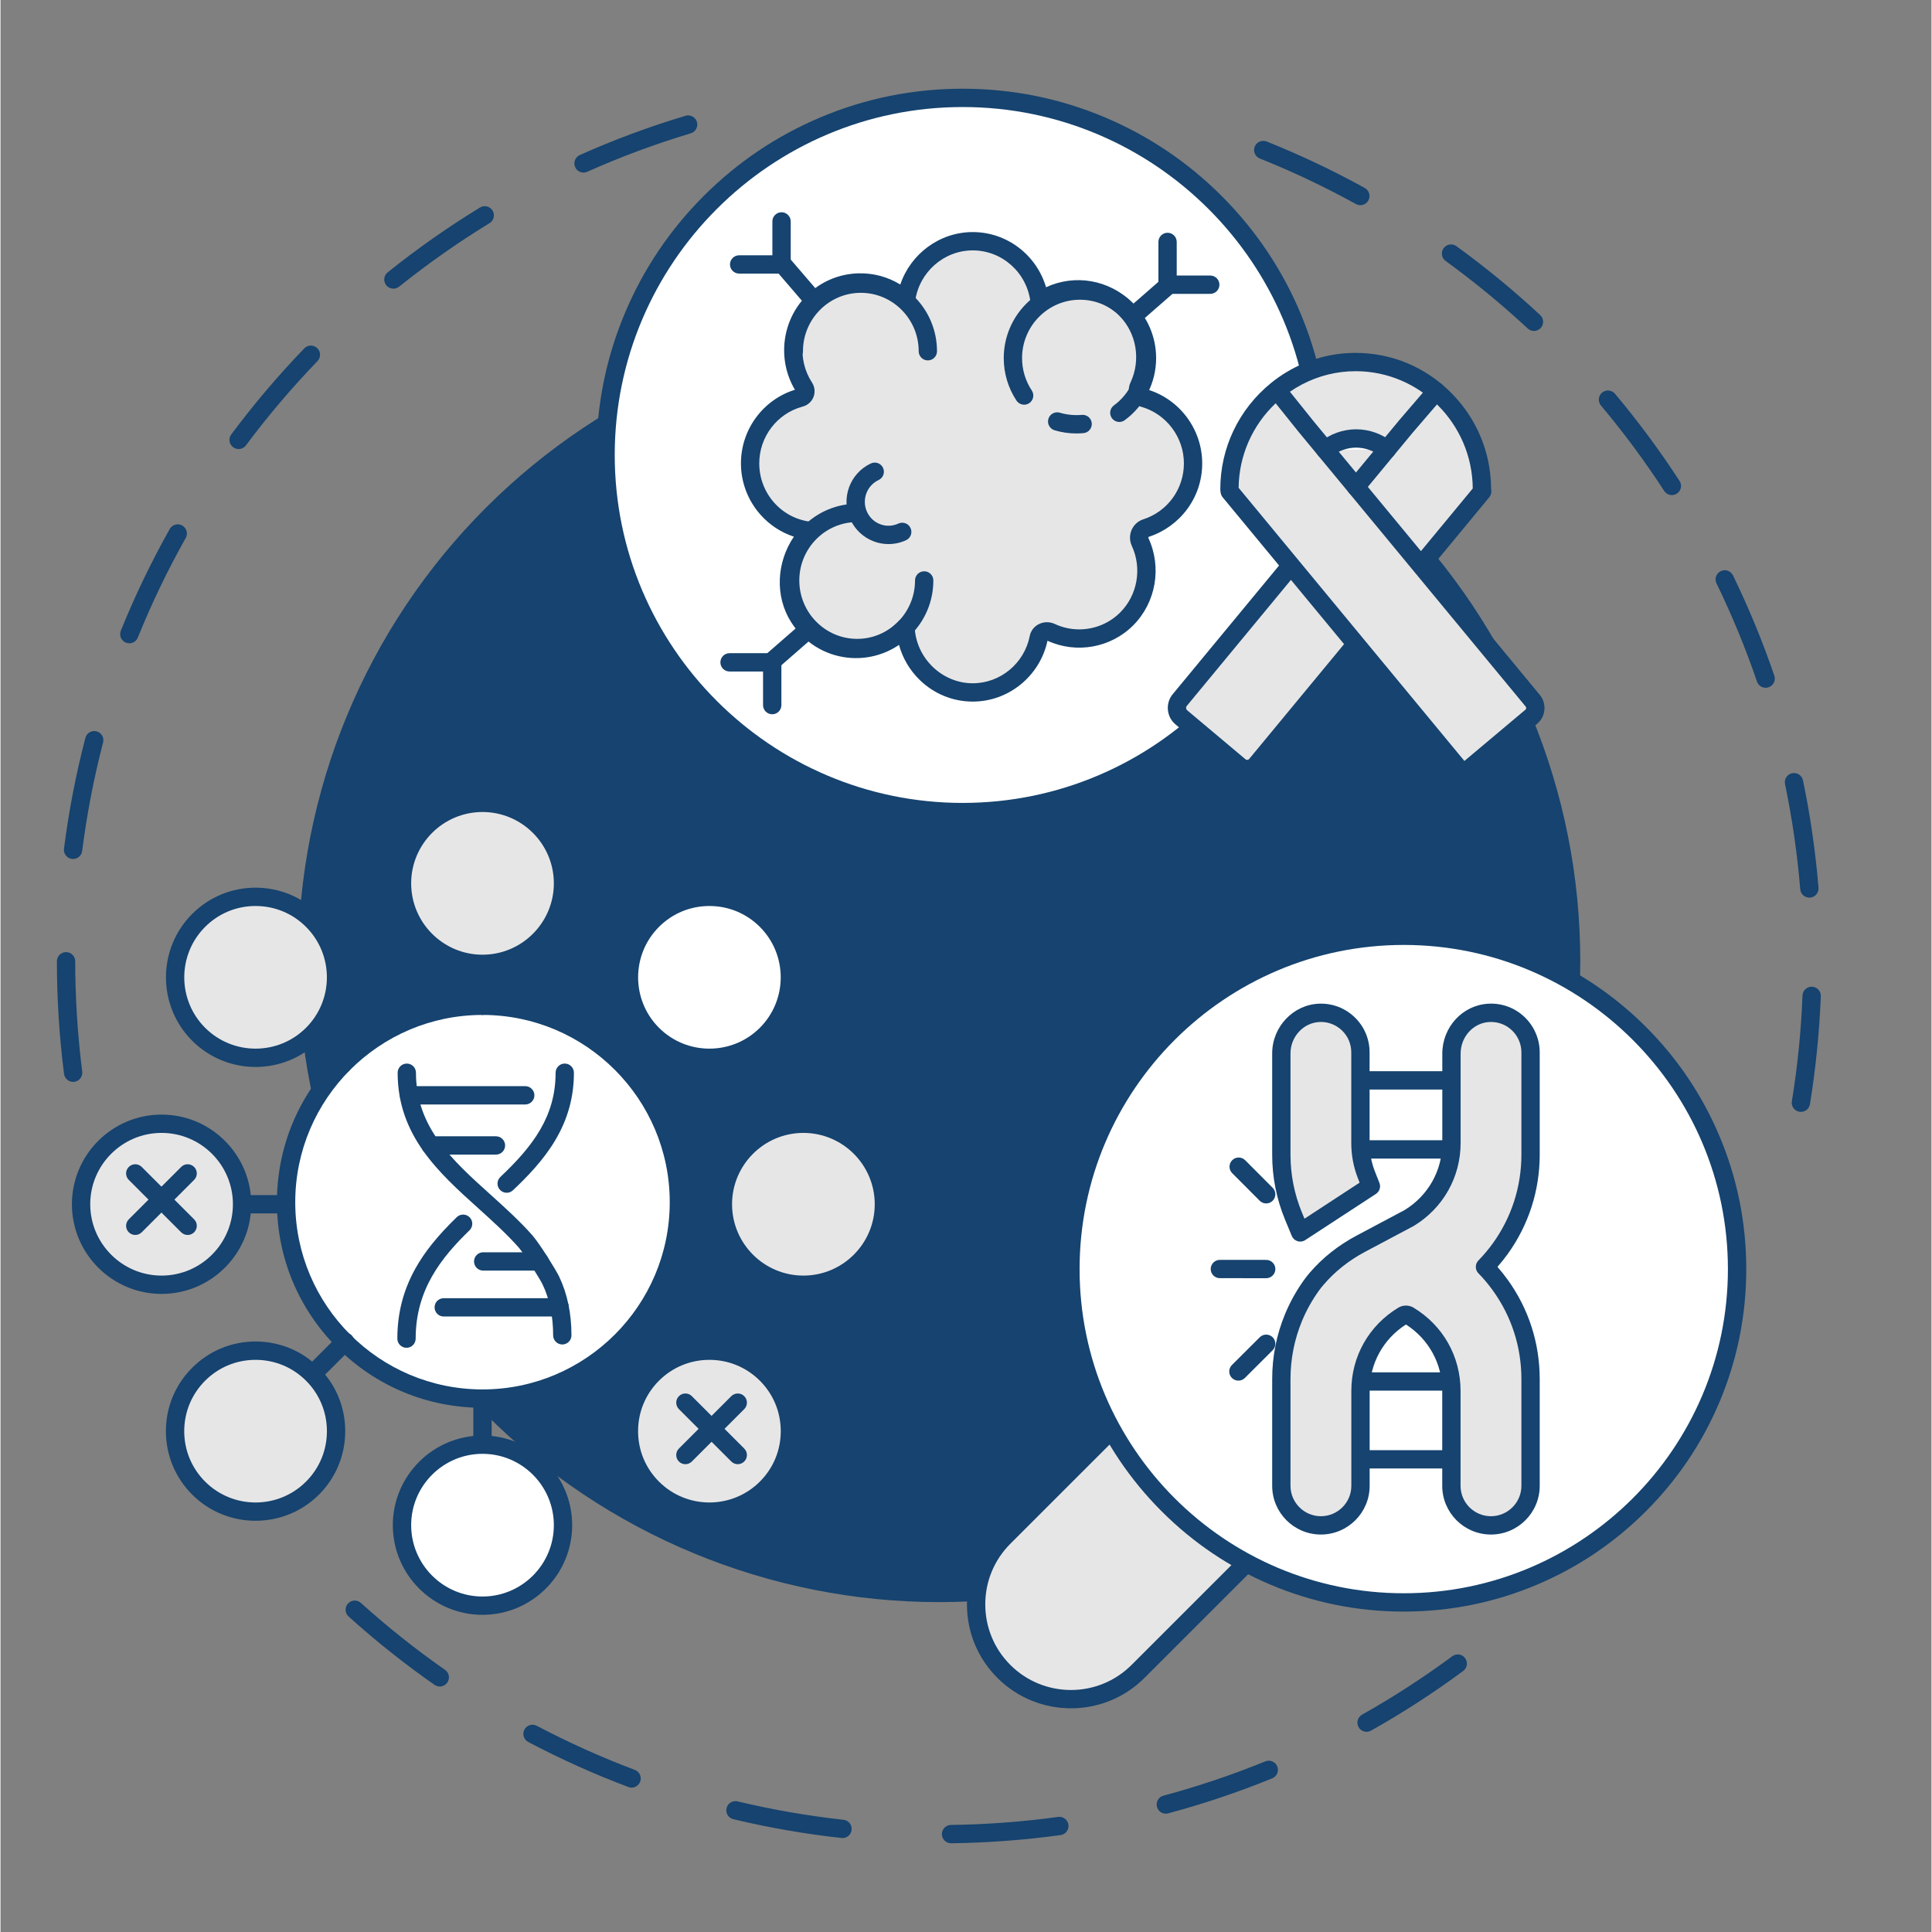 <svg xmlns="http://www.w3.org/2000/svg" xmlns:xlink="http://www.w3.org/1999/xlink" width="300" zoomAndPan="magnify" viewBox="0 0 224.88 225" height="300" preserveAspectRatio="xMidYMid meet" version="1.0"><rect x="0" y="0" width="224.88" height="225" fill="#808080" stroke="none"/><defs><clipPath id="79eee538a7"><path d="M 6.562 13 L 82 13 L 82 126 L 6.562 126 Z M 6.562 13 " clip-rule="nonzero"/></clipPath><clipPath id="34f0804a9b"><path d="M 40 186 L 171 186 L 171 214.973 L 40 214.973 Z M 40 186 " clip-rule="nonzero"/></clipPath><clipPath id="538f47ab62"><path d="M 69 10.332 L 155 10.332 L 155 96 L 69 96 Z M 69 10.332 " clip-rule="nonzero"/></clipPath></defs><g clip-path="url(#79eee538a7)"><path fill="#16436f" d="M 8.457 125.996 C 7.926 125.996 7.469 125.602 7.398 125.062 C 6.848 120.746 6.566 116.332 6.566 111.949 C 6.566 111.359 7.043 110.883 7.633 110.883 C 8.223 110.883 8.699 111.359 8.699 111.949 C 8.703 116.242 8.977 120.566 9.516 124.793 C 9.59 125.379 9.176 125.914 8.594 125.988 C 8.547 125.992 8.5 125.996 8.457 125.996 Z M 8.453 100.039 C 8.406 100.039 8.363 100.035 8.316 100.031 C 7.73 99.957 7.316 99.422 7.391 98.84 C 7.945 94.5 8.781 90.156 9.883 85.938 C 10.031 85.367 10.613 85.023 11.184 85.172 C 11.754 85.32 12.094 85.906 11.945 86.473 C 10.867 90.609 10.051 94.859 9.508 99.105 C 9.441 99.645 8.98 100.039 8.453 100.039 Z M 15 74.918 C 14.867 74.918 14.73 74.895 14.602 74.844 C 14.055 74.621 13.789 74 14.012 73.453 C 15.648 69.406 17.562 65.418 19.711 61.605 C 19.996 61.094 20.648 60.91 21.16 61.199 C 21.676 61.488 21.855 62.141 21.57 62.652 C 19.469 66.387 17.59 70.289 15.988 74.254 C 15.82 74.668 15.422 74.918 15 74.918 Z M 27.727 52.293 C 27.508 52.293 27.281 52.223 27.09 52.082 C 26.617 51.73 26.52 51.062 26.875 50.59 C 29.484 47.086 32.344 43.719 35.379 40.57 C 35.789 40.148 36.465 40.137 36.887 40.547 C 37.312 40.953 37.324 41.629 36.914 42.055 C 33.941 45.133 31.141 48.434 28.586 51.863 C 28.375 52.145 28.055 52.293 27.727 52.293 Z M 45.754 33.617 C 45.441 33.617 45.133 33.48 44.922 33.219 C 44.555 32.758 44.625 32.086 45.086 31.719 C 48.496 28.984 52.113 26.445 55.84 24.168 C 56.34 23.863 56.996 24.02 57.305 24.523 C 57.613 25.027 57.453 25.684 56.949 25.988 C 53.305 28.219 49.762 30.703 46.422 33.383 C 46.223 33.539 45.988 33.617 45.754 33.617 Z M 67.898 20.098 C 67.488 20.098 67.102 19.859 66.922 19.465 C 66.684 18.926 66.926 18.297 67.461 18.055 C 71.449 16.273 75.594 14.734 79.773 13.484 C 80.336 13.312 80.93 13.633 81.102 14.199 C 81.27 14.762 80.949 15.359 80.383 15.527 C 76.293 16.754 72.238 18.258 68.332 20.004 C 68.191 20.066 68.043 20.098 67.898 20.098 Z M 67.898 20.098 " fill-opacity="1" fill-rule="nonzero"/></g><g clip-path="url(#34f0804a9b)"><path fill="#16436f" d="M 110.699 214.668 C 110.117 214.668 109.641 214.199 109.633 213.613 C 109.625 213.023 110.094 212.539 110.684 212.531 C 114.859 212.477 119.059 212.164 123.168 211.598 C 123.754 211.516 124.289 211.926 124.371 212.508 C 124.449 213.094 124.043 213.629 123.457 213.711 C 119.262 214.289 114.977 214.609 110.711 214.668 C 110.707 214.668 110.703 214.668 110.699 214.668 Z M 98.059 214.059 C 98.02 214.059 97.98 214.059 97.941 214.051 C 93.711 213.586 89.473 212.852 85.344 211.863 C 84.77 211.727 84.418 211.152 84.555 210.578 C 84.691 210.004 85.266 209.652 85.84 209.789 C 89.883 210.754 94.031 211.477 98.176 211.934 C 98.762 211.996 99.184 212.523 99.117 213.109 C 99.059 213.656 98.598 214.059 98.059 214.059 Z M 135.711 211.219 C 135.238 211.219 134.809 210.902 134.68 210.426 C 134.527 209.855 134.867 209.273 135.438 209.121 C 139.453 208.043 143.445 206.699 147.297 205.129 C 147.844 204.906 148.465 205.168 148.688 205.715 C 148.91 206.258 148.648 206.883 148.102 207.105 C 144.168 208.707 140.094 210.082 135.988 211.18 C 135.895 211.207 135.801 211.219 135.711 211.219 Z M 73.496 208.188 C 73.371 208.188 73.242 208.164 73.117 208.117 C 69.145 206.621 65.223 204.855 61.461 202.871 C 60.938 202.598 60.738 201.953 61.012 201.43 C 61.289 200.91 61.934 200.711 62.453 200.984 C 66.137 202.926 69.98 204.656 73.871 206.121 C 74.422 206.328 74.699 206.941 74.492 207.496 C 74.332 207.922 73.926 208.188 73.496 208.188 Z M 159.094 201.684 C 158.719 201.684 158.355 201.488 158.16 201.137 C 157.871 200.625 158.055 199.973 158.566 199.688 C 162.191 197.648 165.727 195.359 169.074 192.883 C 169.551 192.531 170.219 192.633 170.566 193.105 C 170.918 193.582 170.816 194.25 170.344 194.598 C 166.926 197.129 163.316 199.465 159.613 201.547 C 159.449 201.637 159.27 201.684 159.094 201.684 Z M 51.152 196.41 C 50.941 196.41 50.73 196.348 50.543 196.215 C 47.062 193.785 43.695 191.109 40.539 188.262 C 40.102 187.867 40.066 187.191 40.461 186.754 C 40.855 186.316 41.531 186.281 41.969 186.676 C 45.059 189.465 48.355 192.086 51.766 194.469 C 52.25 194.805 52.367 195.469 52.031 195.953 C 51.82 196.25 51.492 196.41 51.152 196.41 Z M 51.152 196.41 " fill-opacity="1" fill-rule="nonzero"/></g><path fill="#16436f" d="M 209.676 129.488 C 209.617 129.488 209.559 129.484 209.5 129.477 C 208.918 129.379 208.523 128.832 208.621 128.25 C 209.281 124.199 209.699 120.059 209.859 115.934 C 209.883 115.348 210.379 114.887 210.969 114.91 C 211.555 114.934 212.016 115.43 211.992 116.02 C 211.824 120.227 211.398 124.461 210.727 128.594 C 210.641 129.117 210.188 129.488 209.676 129.488 Z M 210.656 104.539 C 210.109 104.539 209.641 104.117 209.594 103.559 C 209.258 99.453 208.66 95.332 207.824 91.312 C 207.703 90.734 208.074 90.172 208.652 90.051 C 209.23 89.93 209.793 90.301 209.914 90.875 C 210.77 94.98 211.375 99.191 211.723 103.383 C 211.77 103.973 211.332 104.488 210.746 104.535 C 210.715 104.539 210.688 104.539 210.656 104.539 Z M 205.566 80.098 C 205.125 80.098 204.707 79.82 204.559 79.375 C 203.23 75.488 201.645 71.641 199.844 67.941 C 199.586 67.414 199.805 66.773 200.336 66.516 C 200.863 66.258 201.504 66.477 201.762 67.008 C 203.598 70.785 205.219 74.715 206.578 78.688 C 206.766 79.242 206.469 79.852 205.91 80.039 C 205.797 80.078 205.68 80.098 205.566 80.098 Z M 194.648 57.66 C 194.297 57.66 193.957 57.488 193.75 57.172 C 191.512 53.727 189.035 50.379 186.387 47.23 C 186.008 46.777 186.066 46.105 186.516 45.727 C 186.965 45.348 187.641 45.406 188.02 45.855 C 190.723 49.074 193.254 52.492 195.539 56.012 C 195.863 56.504 195.723 57.164 195.227 57.484 C 195.047 57.602 194.848 57.66 194.648 57.66 Z M 178.586 38.543 C 178.324 38.543 178.062 38.449 177.859 38.258 C 174.844 35.453 171.629 32.809 168.301 30.395 C 167.824 30.051 167.715 29.383 168.062 28.906 C 168.406 28.43 169.074 28.32 169.551 28.668 C 172.953 31.133 176.234 33.832 179.312 36.695 C 179.742 37.098 179.77 37.773 179.367 38.203 C 179.156 38.43 178.871 38.543 178.586 38.543 Z M 158.363 23.895 C 158.188 23.895 158.012 23.852 157.848 23.762 C 154.242 21.77 150.48 19.988 146.66 18.461 C 146.113 18.242 145.848 17.621 146.066 17.074 C 146.285 16.527 146.906 16.262 147.453 16.48 C 151.352 18.039 155.195 19.859 158.879 21.891 C 159.395 22.176 159.582 22.824 159.297 23.34 C 159.105 23.695 158.738 23.895 158.363 23.895 Z M 158.363 23.895 " fill-opacity="1" fill-rule="nonzero"/><path fill="#16436f" d="M 183.977 111.922 C 183.977 113.145 183.949 114.367 183.887 115.586 C 183.828 116.809 183.738 118.023 183.617 119.242 C 183.5 120.457 183.348 121.668 183.168 122.879 C 182.992 124.086 182.781 125.289 182.543 126.488 C 182.305 127.688 182.039 128.879 181.742 130.062 C 181.445 131.25 181.117 132.426 180.762 133.594 C 180.41 134.766 180.023 135.926 179.613 137.074 C 179.203 138.227 178.762 139.363 178.293 140.492 C 177.828 141.621 177.332 142.738 176.809 143.844 C 176.289 144.949 175.738 146.039 175.164 147.117 C 174.586 148.195 173.984 149.258 173.355 150.305 C 172.727 151.355 172.074 152.387 171.395 153.402 C 170.719 154.418 170.012 155.418 169.285 156.398 C 168.559 157.379 167.805 158.344 167.031 159.285 C 166.258 160.23 165.457 161.156 164.637 162.062 C 163.816 162.965 162.977 163.852 162.109 164.715 C 161.246 165.578 160.363 166.422 159.457 167.242 C 158.551 168.062 157.625 168.859 156.684 169.637 C 155.738 170.41 154.773 171.164 153.793 171.891 C 152.812 172.617 151.812 173.32 150.797 174 C 149.781 174.68 148.75 175.332 147.703 175.961 C 146.652 176.59 145.59 177.191 144.512 177.766 C 143.434 178.344 142.344 178.891 141.238 179.414 C 140.137 179.938 139.02 180.43 137.891 180.898 C 136.762 181.367 135.621 181.805 134.473 182.219 C 133.32 182.629 132.16 183.012 130.992 183.367 C 129.82 183.723 128.645 184.047 127.461 184.344 C 126.273 184.641 125.082 184.91 123.883 185.148 C 122.688 185.387 121.48 185.594 120.273 185.773 C 119.066 185.953 117.852 186.102 116.637 186.223 C 115.422 186.344 114.203 186.434 112.98 186.492 C 111.762 186.551 110.539 186.582 109.32 186.582 C 108.098 186.582 106.875 186.551 105.656 186.492 C 104.434 186.434 103.219 186.344 102 186.223 C 100.785 186.102 99.574 185.953 98.363 185.773 C 97.156 185.594 95.953 185.387 94.754 185.148 C 93.555 184.91 92.363 184.641 91.18 184.344 C 89.992 184.047 88.816 183.723 87.648 183.367 C 86.477 183.012 85.316 182.629 84.168 182.219 C 83.016 181.805 81.879 181.367 80.75 180.898 C 79.621 180.434 78.504 179.938 77.398 179.414 C 76.293 178.891 75.203 178.344 74.125 177.766 C 73.047 177.191 71.984 176.59 70.938 175.961 C 69.887 175.332 68.855 174.68 67.84 174 C 66.824 173.32 65.824 172.617 64.844 171.891 C 63.863 171.164 62.898 170.41 61.957 169.637 C 61.012 168.859 60.086 168.062 59.18 167.242 C 58.277 166.422 57.391 165.578 56.527 164.715 C 55.664 163.852 54.82 162.965 54 162.062 C 53.18 161.156 52.383 160.23 51.605 159.285 C 50.832 158.344 50.082 157.379 49.352 156.398 C 48.625 155.418 47.922 154.418 47.242 153.402 C 46.562 152.387 45.91 151.355 45.281 150.305 C 44.652 149.258 44.051 148.195 43.477 147.117 C 42.898 146.039 42.352 144.949 41.828 143.844 C 41.305 142.738 40.812 141.621 40.344 140.492 C 39.875 139.363 39.438 138.227 39.023 137.074 C 38.613 135.926 38.23 134.766 37.875 133.594 C 37.52 132.426 37.195 131.25 36.898 130.062 C 36.602 128.879 36.332 127.688 36.094 126.488 C 35.855 125.289 35.648 124.086 35.469 122.879 C 35.289 121.668 35.141 120.457 35.02 119.242 C 34.898 118.023 34.809 116.809 34.75 115.586 C 34.691 114.367 34.66 113.145 34.66 111.922 C 34.66 110.703 34.691 109.48 34.75 108.262 C 34.809 107.039 34.898 105.82 35.02 104.605 C 35.141 103.391 35.289 102.176 35.469 100.969 C 35.648 99.762 35.855 98.555 36.094 97.359 C 36.332 96.16 36.602 94.969 36.898 93.781 C 37.195 92.598 37.52 91.422 37.875 90.25 C 38.23 89.082 38.613 87.922 39.023 86.77 C 39.438 85.621 39.875 84.48 40.344 83.352 C 40.812 82.223 41.305 81.105 41.828 80.004 C 42.352 78.898 42.898 77.809 43.477 76.73 C 44.051 75.652 44.652 74.59 45.281 73.539 C 45.91 72.492 46.562 71.461 47.242 70.445 C 47.922 69.43 48.625 68.43 49.352 67.449 C 50.082 66.469 50.832 65.504 51.605 64.559 C 52.383 63.617 53.18 62.691 54 61.785 C 54.82 60.879 55.664 59.996 56.527 59.133 C 57.391 58.266 58.277 57.426 59.18 56.605 C 60.086 55.785 61.012 54.984 61.957 54.211 C 62.898 53.438 63.863 52.684 64.844 51.957 C 65.824 51.23 66.824 50.527 67.84 49.848 C 68.855 49.168 69.887 48.516 70.938 47.887 C 71.984 47.258 73.047 46.656 74.125 46.078 C 75.203 45.504 76.293 44.953 77.398 44.434 C 78.504 43.91 79.621 43.414 80.75 42.949 C 81.879 42.48 83.016 42.039 84.168 41.629 C 85.316 41.219 86.477 40.832 87.648 40.48 C 88.816 40.125 89.992 39.797 91.18 39.5 C 92.363 39.203 93.555 38.938 94.754 38.699 C 95.953 38.461 97.156 38.25 98.363 38.074 C 99.574 37.895 100.785 37.742 102 37.625 C 103.219 37.504 104.434 37.414 105.656 37.355 C 106.875 37.293 108.098 37.266 109.32 37.266 C 110.539 37.266 111.762 37.293 112.98 37.355 C 114.203 37.414 115.422 37.504 116.637 37.625 C 117.852 37.742 119.066 37.895 120.273 38.074 C 121.48 38.25 122.688 38.461 123.883 38.699 C 125.082 38.938 126.273 39.203 127.461 39.5 C 128.645 39.797 129.82 40.125 130.992 40.48 C 132.16 40.832 133.32 41.219 134.473 41.629 C 135.621 42.039 136.762 42.48 137.891 42.949 C 139.02 43.414 140.137 43.91 141.238 44.434 C 142.344 44.953 143.434 45.504 144.512 46.078 C 145.59 46.656 146.652 47.258 147.703 47.887 C 148.75 48.516 149.781 49.168 150.797 49.848 C 151.812 50.527 152.812 51.23 153.793 51.957 C 154.773 52.684 155.738 53.438 156.684 54.211 C 157.625 54.984 158.551 55.785 159.457 56.605 C 160.363 57.426 161.246 58.266 162.109 59.133 C 162.977 59.996 163.816 60.879 164.637 61.785 C 165.457 62.691 166.258 63.617 167.031 64.559 C 167.805 65.504 168.559 66.469 169.285 67.449 C 170.012 68.43 170.719 69.43 171.395 70.445 C 172.074 71.461 172.727 72.492 173.355 73.539 C 173.984 74.59 174.586 75.652 175.164 76.73 C 175.738 77.809 176.289 78.898 176.809 80.004 C 177.332 81.105 177.828 82.223 178.293 83.352 C 178.762 84.48 179.203 85.621 179.613 86.77 C 180.023 87.922 180.41 89.082 180.762 90.25 C 181.117 91.422 181.445 92.598 181.742 93.781 C 182.039 94.969 182.305 96.16 182.543 97.359 C 182.781 98.555 182.992 99.762 183.172 100.969 C 183.348 102.176 183.5 103.391 183.617 104.605 C 183.738 105.82 183.828 107.039 183.887 108.262 C 183.949 109.48 183.977 110.703 183.977 111.922 Z M 183.977 111.922 " fill-opacity="1" fill-rule="nonzero"/><path fill="#ffffff" d="M 153.641 52.984 C 153.641 54.348 153.574 55.707 153.441 57.062 C 153.305 58.418 153.105 59.762 152.84 61.098 C 152.574 62.434 152.246 63.754 151.848 65.059 C 151.453 66.359 150.996 67.641 150.473 68.902 C 149.953 70.16 149.371 71.391 148.73 72.59 C 148.086 73.793 147.387 74.957 146.633 76.09 C 145.875 77.223 145.062 78.316 144.199 79.367 C 143.336 80.422 142.422 81.43 141.461 82.395 C 140.496 83.355 139.488 84.27 138.434 85.133 C 137.383 85.996 136.289 86.809 135.156 87.566 C 134.023 88.32 132.859 89.02 131.656 89.664 C 130.457 90.305 129.227 90.887 127.969 91.406 C 126.707 91.93 125.43 92.387 124.125 92.781 C 122.82 93.18 121.5 93.508 120.164 93.773 C 118.828 94.039 117.484 94.238 116.129 94.375 C 114.773 94.508 113.414 94.574 112.051 94.574 C 110.691 94.574 109.332 94.508 107.977 94.375 C 106.621 94.238 105.273 94.039 103.938 93.773 C 102.602 93.508 101.281 93.18 99.98 92.781 C 98.676 92.387 97.395 91.93 96.137 91.406 C 94.879 90.887 93.648 90.305 92.445 89.664 C 91.246 89.02 90.078 88.32 88.945 87.566 C 87.812 86.809 86.723 85.996 85.668 85.133 C 84.617 84.27 83.609 83.355 82.645 82.395 C 81.68 81.43 80.77 80.422 79.902 79.367 C 79.039 78.316 78.23 77.223 77.473 76.09 C 76.715 74.957 76.016 73.793 75.375 72.59 C 74.73 71.391 74.148 70.16 73.629 68.902 C 73.109 67.641 72.648 66.359 72.254 65.059 C 71.859 63.754 71.527 62.434 71.262 61.098 C 70.996 59.762 70.797 58.418 70.664 57.062 C 70.531 55.707 70.465 54.348 70.465 52.984 C 70.465 51.625 70.531 50.266 70.664 48.91 C 70.797 47.555 70.996 46.207 71.262 44.871 C 71.527 43.535 71.859 42.215 72.254 40.914 C 72.648 39.609 73.109 38.328 73.629 37.07 C 74.148 35.812 74.73 34.582 75.375 33.379 C 76.016 32.18 76.715 31.012 77.473 29.879 C 78.23 28.746 79.039 27.656 79.902 26.602 C 80.77 25.551 81.68 24.539 82.645 23.578 C 83.609 22.613 84.617 21.699 85.668 20.836 C 86.723 19.973 87.812 19.164 88.945 18.406 C 90.078 17.648 91.246 16.949 92.445 16.309 C 93.648 15.664 94.879 15.082 96.137 14.562 C 97.395 14.043 98.676 13.582 99.98 13.188 C 101.281 12.793 102.602 12.461 103.938 12.195 C 105.273 11.93 106.621 11.73 107.977 11.598 C 109.332 11.465 110.691 11.398 112.051 11.398 C 113.414 11.398 114.773 11.465 116.129 11.598 C 117.484 11.73 118.828 11.93 120.164 12.195 C 121.5 12.461 122.82 12.793 124.125 13.188 C 125.43 13.582 126.707 14.043 127.969 14.562 C 129.227 15.082 130.457 15.664 131.656 16.309 C 132.859 16.949 134.023 17.648 135.156 18.406 C 136.289 19.164 137.383 19.973 138.434 20.836 C 139.488 21.699 140.496 22.613 141.461 23.578 C 142.422 24.539 143.336 25.551 144.199 26.602 C 145.062 27.656 145.875 28.746 146.633 29.879 C 147.387 31.012 148.086 32.18 148.73 33.379 C 149.371 34.582 149.953 35.812 150.473 37.07 C 150.996 38.328 151.453 39.609 151.848 40.914 C 152.246 42.215 152.574 43.535 152.84 44.871 C 153.105 46.207 153.305 47.555 153.441 48.91 C 153.574 50.266 153.641 51.625 153.641 52.984 Z M 153.641 52.984 " fill-opacity="1" fill-rule="nonzero"/><g clip-path="url(#538f47ab62)"><path fill="#16436f" d="M 112.051 95.641 C 106.293 95.641 100.707 94.512 95.449 92.289 C 90.367 90.141 85.809 87.062 81.891 83.148 C 77.973 79.23 74.898 74.668 72.75 69.59 C 70.523 64.328 69.398 58.742 69.398 52.984 C 69.398 47.227 70.523 41.641 72.75 36.383 C 74.898 31.301 77.973 26.742 81.891 22.824 C 85.809 18.906 90.367 15.832 95.449 13.684 C 100.707 11.457 106.293 10.332 112.051 10.332 C 117.809 10.332 123.395 11.457 128.656 13.684 C 133.734 15.832 138.297 18.906 142.215 22.824 C 146.129 26.742 149.207 31.301 151.355 36.383 C 153.578 41.641 154.707 47.227 154.707 52.984 C 154.707 58.742 153.578 64.328 151.355 69.59 C 149.207 74.668 146.129 79.23 142.215 83.148 C 138.297 87.062 133.734 90.141 128.656 92.289 C 123.395 94.512 117.809 95.641 112.051 95.641 Z M 112.051 12.465 C 89.707 12.465 71.531 30.641 71.531 52.984 C 71.531 75.328 89.707 93.508 112.051 93.508 C 134.395 93.508 152.574 75.328 152.574 52.984 C 152.574 30.641 134.395 12.465 112.051 12.465 Z M 112.051 12.465 " fill-opacity="1" fill-rule="nonzero"/></g><path fill="#e7e6e6" d="M 138.883 53.965 C 138.883 50.363 136.465 47.309 133.184 46.363 C 132.594 46.191 132.301 45.555 132.562 44.996 C 133.949 42.059 133.441 38.426 131.039 36.004 C 128.336 33.277 124.109 32.973 121.055 35.082 C 121.035 35.098 121.012 35.086 121.008 35.059 C 120.543 31.152 117.219 28.094 113.223 28.094 C 109.277 28.094 105.992 31.074 105.461 34.914 C 105.457 34.941 105.43 34.949 105.41 34.934 C 102.34 32.133 97.566 32.219 94.609 35.199 C 91.945 37.887 91.613 42.062 93.609 45.129 C 93.906 45.582 93.676 46.176 93.152 46.316 C 89.793 47.211 87.297 50.309 87.297 53.965 C 87.297 58.016 90.355 61.379 94.262 61.824 C 94.289 61.828 94.281 61.879 94.281 61.879 C 91.652 64.527 90.973 68.711 92.969 71.871 C 95.758 76.289 101.715 76.754 105.172 73.27 L 105.395 73.043 C 105.559 77.25 109.012 80.641 113.223 80.641 C 117.012 80.641 120.191 77.895 120.91 74.281 C 121.035 73.648 121.742 73.359 122.324 73.629 C 125.223 74.984 128.789 74.465 131.172 72.062 C 133.562 69.652 134.074 66.039 132.715 63.109 C 132.422 62.48 132.746 61.711 133.406 61.5 C 136.574 60.48 138.883 57.484 138.883 53.965 Z M 138.883 53.965 " fill-opacity="1" fill-rule="nonzero"/><path fill="#16436f" d="M 113.223 81.707 C 110.914 81.707 108.719 80.812 107.047 79.184 C 105.879 78.047 105.055 76.637 104.637 75.098 C 102.902 76.285 100.797 76.824 98.652 76.59 C 95.945 76.293 93.543 74.781 92.066 72.441 C 90.172 69.441 90.359 65.5 92.395 62.5 C 90.918 62.016 89.578 61.145 88.52 59.957 C 87.043 58.305 86.23 56.176 86.23 53.965 C 86.23 50.023 88.797 46.551 92.516 45.391 C 90.441 41.891 90.977 37.344 93.852 34.449 C 95.473 32.812 97.637 31.883 99.945 31.832 C 101.672 31.793 103.348 32.25 104.789 33.137 C 105.992 29.562 109.371 27.027 113.223 27.027 C 117.219 27.027 120.66 29.703 121.762 33.453 C 125.105 31.898 129.129 32.559 131.797 35.254 C 134.426 37.902 135.133 41.953 133.57 45.363 C 137.332 46.492 139.949 50.016 139.949 53.965 C 139.949 55.902 139.344 57.746 138.191 59.305 C 137.078 60.809 135.492 61.949 133.73 62.516 C 133.707 62.523 133.691 62.551 133.688 62.566 C 133.68 62.582 133.664 62.621 133.684 62.66 C 135.27 66.078 134.562 70.16 131.93 72.812 C 129.316 75.445 125.305 76.168 121.93 74.621 C 121.047 78.734 117.406 81.707 113.223 81.707 Z M 105.395 71.977 C 105.523 71.977 105.656 72 105.781 72.047 C 106.176 72.203 106.445 72.578 106.461 73 C 106.602 76.625 109.637 79.574 113.223 79.574 C 116.438 79.574 119.23 77.262 119.863 74.074 C 119.98 73.473 120.367 72.965 120.918 72.688 C 121.492 72.398 122.184 72.387 122.773 72.664 C 123.688 73.09 124.66 73.297 125.625 73.297 C 127.391 73.297 129.125 72.609 130.414 71.309 C 132.422 69.285 132.957 66.172 131.746 63.559 C 131.477 62.977 131.473 62.305 131.73 61.707 C 131.988 61.121 132.48 60.676 133.078 60.484 C 135.914 59.574 137.816 56.953 137.816 53.965 C 137.816 50.93 135.789 48.227 132.887 47.387 C 132.305 47.219 131.828 46.809 131.582 46.262 C 131.336 45.715 131.34 45.09 131.598 44.543 C 132.832 41.922 132.305 38.793 130.281 36.754 C 127.98 34.434 124.355 34.098 121.664 35.961 C 121.352 36.176 120.945 36.215 120.602 36.062 C 120.25 35.91 120 35.578 119.949 35.199 C 119.949 35.195 119.949 35.191 119.949 35.188 C 119.539 31.75 116.648 29.16 113.223 29.16 C 109.867 29.16 106.984 31.695 106.52 35.059 C 106.461 35.465 106.188 35.801 105.809 35.941 C 105.43 36.078 105.008 36 104.703 35.73 C 104.699 35.727 104.695 35.723 104.691 35.719 C 102.012 33.277 97.918 33.379 95.367 35.949 C 93.105 38.227 92.742 41.844 94.504 44.547 C 94.828 45.047 94.895 45.672 94.684 46.223 C 94.473 46.773 94.004 47.195 93.426 47.348 C 90.445 48.141 88.363 50.863 88.363 53.965 C 88.363 57.449 90.949 60.375 94.383 60.766 C 94.676 60.801 94.945 60.953 95.121 61.184 C 95.305 61.422 95.383 61.723 95.336 62.027 C 95.305 62.254 95.199 62.465 95.039 62.629 C 92.684 65.004 92.195 68.648 93.871 71.301 C 95 73.09 96.828 74.242 98.883 74.469 C 100.945 74.695 102.961 73.984 104.414 72.516 L 104.637 72.293 C 104.84 72.086 105.117 71.977 105.395 71.977 Z M 105.395 71.977 " fill-opacity="1" fill-rule="nonzero"/><path fill="#16436f" d="M 99.766 76.535 C 94.875 76.535 90.895 72.527 90.895 67.598 C 90.895 62.672 94.875 58.664 99.766 58.664 C 100.355 58.664 100.832 59.141 100.832 59.73 C 100.832 60.32 100.355 60.797 99.766 60.797 C 96.051 60.797 93.027 63.848 93.027 67.598 C 93.027 71.352 96.051 74.402 99.766 74.402 C 103.48 74.402 106.504 71.352 106.504 67.598 C 106.504 67.012 106.98 66.531 107.57 66.531 C 108.16 66.531 108.637 67.012 108.637 67.598 C 108.637 72.527 104.656 76.535 99.766 76.535 Z M 99.766 76.535 " fill-opacity="1" fill-rule="nonzero"/><path fill="#16436f" d="M 107.996 41.973 C 107.406 41.973 106.93 41.496 106.93 40.906 C 106.93 37.156 103.906 34.102 100.191 34.102 C 96.477 34.102 93.453 37.156 93.453 40.906 C 93.453 41.496 92.973 41.973 92.387 41.973 C 91.797 41.973 91.316 41.496 91.316 40.906 C 91.316 35.977 95.297 31.969 100.191 31.969 C 105.082 31.969 109.062 35.977 109.062 40.906 C 109.062 41.496 108.586 41.973 107.996 41.973 Z M 107.996 41.973 " fill-opacity="1" fill-rule="nonzero"/><path fill="#16436f" d="M 130.297 49.141 C 129.969 49.141 129.645 48.988 129.434 48.703 C 129.086 48.23 129.191 47.562 129.664 47.215 C 131.406 45.938 132.449 43.879 132.449 41.707 C 132.449 37.957 129.426 34.906 125.711 34.906 C 121.992 34.906 118.969 37.957 118.969 41.707 C 118.969 43.055 119.363 44.359 120.102 45.477 C 120.426 45.969 120.293 46.629 119.801 46.957 C 119.309 47.281 118.648 47.145 118.32 46.656 C 117.352 45.188 116.836 43.477 116.836 41.707 C 116.836 36.777 120.816 32.77 125.711 32.77 C 130.602 32.77 134.582 36.777 134.582 41.707 C 134.582 44.555 133.215 47.258 130.926 48.934 C 130.734 49.074 130.516 49.141 130.297 49.141 Z M 130.297 49.141 " fill-opacity="1" fill-rule="nonzero"/><path fill="#ffffff" d="M 126.023 49.379 C 125.781 49.398 125.535 49.41 125.289 49.41 C 124.512 49.41 123.766 49.297 123.055 49.086 Z M 126.023 49.379 " fill-opacity="1" fill-rule="nonzero"/><path fill="#16436f" d="M 125.289 50.48 C 124.426 50.48 123.57 50.355 122.75 50.109 C 122.188 49.938 121.867 49.344 122.035 48.781 C 122.203 48.215 122.797 47.895 123.363 48.062 C 123.984 48.25 124.633 48.344 125.289 48.344 C 125.496 48.344 125.711 48.336 125.926 48.316 C 126.516 48.262 127.031 48.691 127.086 49.281 C 127.141 49.867 126.711 50.387 126.121 50.441 C 125.844 50.465 125.562 50.48 125.289 50.48 Z M 125.289 50.48 " fill-opacity="1" fill-rule="nonzero"/><path fill="#16436f" d="M 103.414 63.363 C 102.848 63.363 102.277 63.266 101.73 63.062 C 100.5 62.605 99.52 61.695 98.969 60.496 C 97.844 58.035 98.918 55.109 101.363 53.973 C 101.898 53.723 102.531 53.953 102.781 54.488 C 103.027 55.023 102.797 55.656 102.262 55.906 C 100.879 56.551 100.273 58.211 100.91 59.609 C 101.223 60.289 101.773 60.805 102.469 61.059 C 103.156 61.312 103.898 61.281 104.562 60.973 C 105.098 60.727 105.734 60.957 105.98 61.492 C 106.23 62.027 105.996 62.66 105.465 62.91 C 104.812 63.211 104.113 63.363 103.414 63.363 Z M 103.414 63.363 " fill-opacity="1" fill-rule="nonzero"/><path fill="#ffffff" d="M 90.961 30.625 C 92.16 32.023 93.359 33.422 94.559 34.816 Z M 90.961 30.625 " fill-opacity="1" fill-rule="nonzero"/><path fill="#16436f" d="M 94.562 35.883 C 94.262 35.883 93.961 35.758 93.75 35.512 C 92.551 34.113 91.352 32.719 90.148 31.32 C 89.766 30.871 89.816 30.199 90.266 29.816 C 90.711 29.43 91.387 29.48 91.77 29.93 C 92.969 31.328 94.168 32.727 95.371 34.121 C 95.754 34.57 95.703 35.242 95.254 35.629 C 95.055 35.801 94.809 35.883 94.562 35.883 Z M 94.562 35.883 " fill-opacity="1" fill-rule="nonzero"/><path fill="#ffffff" d="M 90.961 25.785 L 90.961 30.797 L 86.02 30.797 Z M 90.961 25.785 " fill-opacity="1" fill-rule="nonzero"/><path fill="#16436f" d="M 90.961 31.863 L 86.02 31.863 C 85.434 31.863 84.953 31.387 84.953 30.797 C 84.953 30.211 85.434 29.73 86.02 29.73 L 89.891 29.73 L 89.891 25.785 C 89.891 25.195 90.371 24.719 90.961 24.719 C 91.547 24.719 92.027 25.195 92.027 25.785 L 92.027 30.797 C 92.027 31.387 91.547 31.863 90.961 31.863 Z M 90.961 31.863 " fill-opacity="1" fill-rule="nonzero"/><path fill="#ffffff" d="M 136.086 33.156 C 134.699 34.367 133.312 35.574 131.926 36.785 Z M 136.086 33.156 " fill-opacity="1" fill-rule="nonzero"/><path fill="#16436f" d="M 131.926 37.855 C 131.629 37.855 131.332 37.73 131.121 37.488 C 130.734 37.043 130.781 36.371 131.227 35.984 C 132.613 34.773 134 33.562 135.383 32.352 C 135.828 31.965 136.504 32.008 136.891 32.453 C 137.277 32.898 137.23 33.57 136.789 33.957 C 135.402 35.168 134.016 36.379 132.629 37.59 C 132.426 37.766 132.176 37.855 131.926 37.855 Z M 131.926 37.855 " fill-opacity="1" fill-rule="nonzero"/><path fill="#ffffff" d="M 140.887 33.156 L 135.914 33.156 L 135.914 28.176 Z M 140.887 33.156 " fill-opacity="1" fill-rule="nonzero"/><path fill="#16436f" d="M 140.887 34.223 L 135.914 34.223 C 135.324 34.223 134.848 33.746 134.848 33.156 L 134.848 28.176 C 134.848 27.586 135.324 27.109 135.914 27.109 C 136.504 27.109 136.98 27.586 136.98 28.176 L 136.98 32.09 L 140.887 32.09 C 141.473 32.09 141.953 32.566 141.953 33.156 C 141.953 33.746 141.473 34.223 140.887 34.223 Z M 140.887 34.223 " fill-opacity="1" fill-rule="nonzero"/><path fill="#ffffff" d="M 89.699 77.137 C 91.086 75.926 92.473 74.715 93.859 73.504 Z M 89.699 77.137 " fill-opacity="1" fill-rule="nonzero"/><path fill="#16436f" d="M 89.699 78.203 C 89.402 78.203 89.109 78.082 88.898 77.84 C 88.508 77.395 88.555 76.723 89 76.332 C 90.383 75.121 91.77 73.914 93.16 72.703 C 93.602 72.316 94.277 72.359 94.664 72.805 C 95.051 73.25 95.004 73.922 94.562 74.309 C 93.176 75.52 91.789 76.73 90.402 77.941 C 90.199 78.117 89.949 78.203 89.699 78.203 Z M 89.699 78.203 " fill-opacity="1" fill-rule="nonzero"/><path fill="#ffffff" d="M 84.902 77.137 L 89.875 77.137 L 89.875 82.117 Z M 84.902 77.137 " fill-opacity="1" fill-rule="nonzero"/><path fill="#16436f" d="M 89.871 83.184 C 89.285 83.184 88.805 82.707 88.805 82.117 L 88.805 78.203 L 84.902 78.203 C 84.312 78.203 83.836 77.727 83.836 77.137 C 83.836 76.547 84.312 76.07 84.902 76.07 L 89.871 76.07 C 90.461 76.07 90.941 76.547 90.941 77.137 L 90.941 82.117 C 90.941 82.707 90.461 83.184 89.871 83.184 Z M 89.871 83.184 " fill-opacity="1" fill-rule="nonzero"/><path fill="#e7e6e6" d="M 150.285 65.859 L 137.336 81.527 C 136.836 82.133 136.914 83.035 137.516 83.539 L 144.305 89.242 C 144.891 89.734 145.754 89.652 146.242 89.066 L 157.855 75.016 Z M 150.285 65.859 " fill-opacity="1" fill-rule="nonzero"/><path fill="#16436f" d="M 145.18 90.633 C 144.609 90.633 144.062 90.434 143.621 90.062 L 136.828 84.355 C 135.785 83.477 135.641 81.902 136.512 80.848 L 149.461 65.18 C 149.84 64.727 150.512 64.664 150.965 65.039 C 151.418 65.414 151.484 66.086 151.105 66.539 L 138.156 82.207 C 138.027 82.359 138.051 82.594 138.203 82.723 L 144.992 88.426 C 145.07 88.492 145.156 88.5 145.211 88.496 C 145.27 88.492 145.352 88.469 145.418 88.387 L 157.031 74.336 C 157.406 73.883 158.078 73.82 158.535 74.195 C 158.988 74.57 159.051 75.242 158.676 75.695 L 147.062 89.746 C 146.645 90.25 146.059 90.562 145.406 90.621 C 145.332 90.629 145.258 90.633 145.18 90.633 Z M 145.18 90.633 " fill-opacity="1" fill-rule="nonzero"/><path fill="#e7e6e6" d="M 165.422 65.859 L 172.555 57.23 L 172.523 56.984 C 172.523 48.832 165.906 42.164 157.82 42.164 C 157.223 42.164 156.629 42.199 156.051 42.27 C 153.27 42.613 150.723 43.742 148.641 45.43 C 145.281 48.152 143.121 52.328 143.121 56.984 L 143.152 57.23 L 169.773 89.434 C 170.09 89.82 170.656 89.871 171.039 89.551 L 178.273 83.469 C 178.828 83.004 178.906 82.168 178.441 81.609 L 152.086 49.727 L 148.641 45.43 Z M 165.422 65.859 " fill-opacity="1" fill-rule="nonzero"/><path fill="#16436f" d="M 170.465 90.828 C 170.402 90.828 170.344 90.824 170.281 90.82 C 169.758 90.77 169.285 90.52 168.949 90.113 L 142.328 57.91 C 142.203 57.754 142.121 57.566 142.094 57.367 L 142.062 57.121 C 142.055 57.078 142.055 57.031 142.055 56.984 C 142.055 52.16 144.211 47.648 147.969 44.602 C 150.266 42.738 153.016 41.566 155.918 41.211 C 156.543 41.137 157.184 41.098 157.82 41.098 C 162.02 41.098 165.977 42.754 168.961 45.766 C 171.93 48.758 173.574 52.715 173.59 56.914 L 173.613 57.094 C 173.652 57.387 173.566 57.684 173.379 57.91 L 166.809 65.859 L 179.266 80.93 C 180.098 81.938 179.961 83.445 178.961 84.285 L 171.723 90.367 C 171.363 90.668 170.926 90.828 170.465 90.828 Z M 144.188 56.809 L 170.484 88.621 L 177.59 82.652 C 177.695 82.562 177.711 82.398 177.621 82.289 L 164.613 66.551 C 164.605 66.543 164.598 66.535 164.59 66.523 L 151.266 50.406 C 151.262 50.402 151.258 50.398 151.254 50.395 L 148.504 46.965 C 145.789 49.531 144.234 53.055 144.188 56.809 Z M 152.914 49.051 L 165.422 64.184 L 171.457 56.887 C 171.402 49.348 165.309 43.23 157.82 43.23 C 157.27 43.23 156.719 43.262 156.18 43.328 C 154.02 43.594 151.961 44.383 150.164 45.621 Z M 152.914 49.051 " fill-opacity="1" fill-rule="nonzero"/><path fill="#ffffff" d="M 167.184 45.582 L 163.621 49.727 L 157.855 56.703 Z M 167.184 45.582 " fill-opacity="1" fill-rule="nonzero"/><path fill="#16436f" d="M 157.852 57.77 C 157.613 57.77 157.371 57.691 157.176 57.527 C 156.719 57.152 156.656 56.477 157.031 56.023 L 162.801 49.047 C 162.805 49.039 162.809 49.035 162.812 49.031 L 166.375 44.883 C 166.762 44.438 167.434 44.387 167.879 44.77 C 168.328 45.156 168.379 45.828 167.996 46.277 L 164.438 50.414 L 158.676 57.383 C 158.465 57.637 158.16 57.77 157.852 57.77 Z M 157.852 57.77 " fill-opacity="1" fill-rule="nonzero"/><path fill="#ffffff" d="M 154.277 52.375 C 155.258 51.559 156.512 51.062 157.875 51.062 C 159.227 51.062 160.473 51.547 161.449 52.352 Z M 154.277 52.375 " fill-opacity="1" fill-rule="nonzero"/><path fill="#16436f" d="M 154.277 53.441 C 153.973 53.441 153.668 53.309 153.457 53.059 C 153.078 52.605 153.141 51.93 153.594 51.555 C 154.801 50.551 156.32 49.996 157.875 49.996 C 159.418 49.996 160.926 50.539 162.125 51.527 C 162.582 51.902 162.645 52.574 162.273 53.031 C 161.898 53.484 161.227 53.551 160.77 53.176 C 159.953 52.5 158.922 52.129 157.875 52.129 C 156.816 52.129 155.781 52.508 154.961 53.191 C 154.758 53.359 154.52 53.441 154.277 53.441 Z M 154.277 53.441 " fill-opacity="1" fill-rule="nonzero"/><path fill="#ffffff" d="M 79.004 140.008 C 79.004 140.758 78.969 141.504 78.895 142.25 C 78.82 142.996 78.711 143.734 78.566 144.469 C 78.418 145.203 78.238 145.93 78.02 146.648 C 77.801 147.363 77.551 148.07 77.262 148.762 C 76.977 149.453 76.656 150.129 76.305 150.789 C 75.949 151.449 75.566 152.094 75.148 152.715 C 74.734 153.34 74.289 153.938 73.812 154.52 C 73.336 155.098 72.836 155.652 72.305 156.18 C 71.777 156.711 71.223 157.215 70.641 157.688 C 70.062 158.164 69.461 158.609 68.84 159.027 C 68.215 159.441 67.574 159.828 66.914 160.18 C 66.254 160.535 65.578 160.852 64.883 161.141 C 64.191 161.426 63.488 161.68 62.77 161.895 C 62.055 162.113 61.328 162.297 60.594 162.441 C 59.859 162.586 59.117 162.699 58.375 162.77 C 57.629 162.844 56.879 162.883 56.133 162.883 C 55.383 162.883 54.637 162.844 53.891 162.77 C 53.145 162.699 52.402 162.586 51.668 162.441 C 50.934 162.297 50.207 162.113 49.492 161.895 C 48.773 161.68 48.07 161.426 47.379 161.141 C 46.688 160.852 46.008 160.535 45.348 160.18 C 44.688 159.828 44.047 159.441 43.422 159.027 C 42.801 158.609 42.199 158.164 41.621 157.688 C 41.043 157.215 40.488 156.711 39.957 156.18 C 39.426 155.652 38.926 155.098 38.449 154.52 C 37.977 153.938 37.527 153.34 37.113 152.715 C 36.695 152.094 36.312 151.449 35.957 150.789 C 35.605 150.129 35.285 149.453 35 148.762 C 34.711 148.07 34.461 147.363 34.242 146.648 C 34.023 145.93 33.844 145.203 33.699 144.469 C 33.551 143.734 33.441 142.996 33.367 142.25 C 33.293 141.504 33.258 140.758 33.258 140.008 C 33.258 139.258 33.293 138.512 33.367 137.766 C 33.441 137.02 33.551 136.281 33.699 135.547 C 33.844 134.809 34.023 134.086 34.242 133.367 C 34.461 132.652 34.711 131.945 35 131.254 C 35.285 130.562 35.605 129.887 35.957 129.227 C 36.312 128.566 36.695 127.922 37.113 127.301 C 37.527 126.676 37.977 126.074 38.449 125.496 C 38.926 124.918 39.426 124.363 39.957 123.832 C 40.488 123.305 41.043 122.801 41.621 122.328 C 42.199 121.852 42.801 121.406 43.422 120.988 C 44.047 120.574 44.688 120.188 45.348 119.836 C 46.008 119.48 46.688 119.16 47.379 118.875 C 48.07 118.59 48.773 118.336 49.492 118.121 C 50.207 117.902 50.934 117.719 51.668 117.574 C 52.402 117.426 53.145 117.316 53.891 117.246 C 54.637 117.172 55.383 117.133 56.133 117.133 C 56.879 117.133 57.629 117.172 58.375 117.246 C 59.117 117.316 59.859 117.426 60.594 117.574 C 61.328 117.719 62.055 117.902 62.77 118.121 C 63.488 118.336 64.191 118.59 64.883 118.875 C 65.578 119.16 66.254 119.48 66.914 119.836 C 67.574 120.188 68.215 120.574 68.84 120.988 C 69.461 121.406 70.062 121.852 70.641 122.328 C 71.223 122.801 71.777 123.305 72.305 123.832 C 72.836 124.363 73.336 124.918 73.812 125.496 C 74.289 126.074 74.734 126.676 75.148 127.301 C 75.566 127.922 75.949 128.566 76.305 129.227 C 76.656 129.887 76.977 130.562 77.262 131.254 C 77.551 131.945 77.801 132.652 78.02 133.367 C 78.238 134.086 78.418 134.809 78.566 135.547 C 78.711 136.281 78.82 137.02 78.895 137.766 C 78.969 138.512 79.004 139.258 79.004 140.008 Z M 79.004 140.008 " fill-opacity="1" fill-rule="nonzero"/><path fill="#16436f" d="M 56.133 163.949 C 49.738 163.949 43.727 161.457 39.203 156.938 C 34.68 152.414 32.191 146.402 32.191 140.008 C 32.191 133.613 34.68 127.602 39.203 123.078 C 43.727 118.559 49.738 116.066 56.133 116.066 C 62.527 116.066 68.539 118.559 73.059 123.078 C 77.582 127.602 80.07 133.613 80.07 140.008 C 80.07 146.402 77.582 152.414 73.059 156.938 C 68.539 161.457 62.527 163.949 56.133 163.949 Z M 56.133 118.199 C 44.105 118.199 34.324 127.984 34.324 140.008 C 34.324 152.031 44.105 161.812 56.133 161.812 C 68.156 161.812 77.938 152.031 77.938 140.008 C 77.938 127.984 68.156 118.199 56.133 118.199 Z M 56.133 118.199 " fill-opacity="1" fill-rule="nonzero"/><path fill="#16436f" d="M 56.133 118.199 C 55.543 118.199 55.062 117.723 55.062 117.133 L 55.062 112.25 C 55.062 111.66 55.543 111.184 56.133 111.184 C 56.719 111.184 57.199 111.66 57.199 112.25 L 57.199 117.133 C 57.199 117.723 56.719 118.199 56.133 118.199 Z M 56.133 118.199 " fill-opacity="1" fill-rule="nonzero"/><path fill="#e7e6e6" d="M 65.508 102.875 C 65.508 103.488 65.445 104.098 65.328 104.703 C 65.207 105.305 65.027 105.895 64.793 106.461 C 64.559 107.031 64.27 107.57 63.926 108.082 C 63.586 108.594 63.195 109.066 62.762 109.504 C 62.324 109.938 61.852 110.328 61.34 110.668 C 60.828 111.012 60.289 111.301 59.719 111.535 C 59.148 111.77 58.562 111.949 57.961 112.07 C 57.355 112.188 56.746 112.25 56.133 112.25 C 55.516 112.25 54.906 112.188 54.301 112.07 C 53.699 111.949 53.113 111.77 52.543 111.535 C 51.977 111.301 51.434 111.012 50.922 110.668 C 50.41 110.328 49.938 109.938 49.5 109.504 C 49.066 109.066 48.68 108.594 48.336 108.082 C 47.992 107.57 47.707 107.031 47.469 106.461 C 47.234 105.895 47.055 105.305 46.938 104.703 C 46.816 104.098 46.758 103.488 46.758 102.875 C 46.758 102.258 46.816 101.648 46.938 101.043 C 47.055 100.441 47.234 99.855 47.469 99.285 C 47.707 98.719 47.992 98.176 48.336 97.664 C 48.68 97.152 49.066 96.68 49.5 96.246 C 49.938 95.809 50.41 95.422 50.922 95.078 C 51.434 94.738 51.977 94.449 52.543 94.211 C 53.113 93.977 53.699 93.797 54.301 93.68 C 54.906 93.559 55.516 93.5 56.133 93.5 C 56.746 93.5 57.355 93.559 57.961 93.68 C 58.562 93.797 59.148 93.977 59.719 94.211 C 60.289 94.449 60.828 94.738 61.34 95.078 C 61.852 95.422 62.324 95.809 62.762 96.246 C 63.195 96.68 63.586 97.152 63.926 97.664 C 64.27 98.176 64.559 98.719 64.793 99.285 C 65.027 99.855 65.207 100.441 65.328 101.043 C 65.445 101.648 65.508 102.258 65.508 102.875 Z M 65.508 102.875 " fill-opacity="1" fill-rule="nonzero"/><path fill="#16436f" d="M 56.133 113.316 C 50.375 113.316 45.688 108.633 45.688 102.875 C 45.688 97.117 50.375 92.434 56.133 92.434 C 61.891 92.434 66.574 97.117 66.574 102.875 C 66.574 108.633 61.891 113.316 56.133 113.316 Z M 56.133 94.566 C 51.551 94.566 47.824 98.293 47.824 102.875 C 47.824 107.453 51.551 111.184 56.133 111.184 C 60.711 111.184 64.441 107.453 64.441 102.875 C 64.441 98.293 60.711 94.566 56.133 94.566 Z M 56.133 94.566 " fill-opacity="1" fill-rule="nonzero"/><path fill="#ffffff" d="M 65.508 177.621 C 65.508 178.234 65.445 178.844 65.328 179.449 C 65.207 180.055 65.027 180.641 64.793 181.207 C 64.559 181.777 64.27 182.316 63.926 182.828 C 63.586 183.34 63.195 183.812 62.762 184.25 C 62.324 184.684 61.852 185.074 61.34 185.414 C 60.828 185.758 60.289 186.047 59.719 186.281 C 59.148 186.516 58.562 186.695 57.961 186.816 C 57.355 186.934 56.746 186.996 56.133 186.996 C 55.516 186.996 54.906 186.934 54.301 186.816 C 53.699 186.695 53.113 186.516 52.543 186.281 C 51.977 186.047 51.434 185.758 50.922 185.414 C 50.41 185.074 49.938 184.684 49.5 184.25 C 49.066 183.812 48.68 183.34 48.336 182.828 C 47.992 182.316 47.707 181.777 47.469 181.207 C 47.234 180.641 47.055 180.055 46.938 179.449 C 46.816 178.844 46.758 178.234 46.758 177.621 C 46.758 177.004 46.816 176.395 46.938 175.793 C 47.055 175.188 47.234 174.602 47.469 174.031 C 47.707 173.465 47.992 172.922 48.336 172.41 C 48.68 171.898 49.066 171.426 49.5 170.992 C 49.938 170.555 50.41 170.168 50.922 169.824 C 51.434 169.484 51.977 169.195 52.543 168.957 C 53.113 168.723 53.699 168.547 54.301 168.426 C 54.906 168.305 55.516 168.246 56.133 168.246 C 56.746 168.246 57.355 168.305 57.961 168.426 C 58.562 168.547 59.148 168.723 59.719 168.957 C 60.289 169.195 60.828 169.484 61.34 169.824 C 61.852 170.168 62.324 170.555 62.762 170.992 C 63.195 171.426 63.586 171.898 63.926 172.41 C 64.27 172.922 64.559 173.465 64.793 174.031 C 65.027 174.602 65.207 175.188 65.328 175.793 C 65.445 176.395 65.508 177.004 65.508 177.621 Z M 65.508 177.621 " fill-opacity="1" fill-rule="nonzero"/><path fill="#16436f" d="M 56.133 188.062 C 50.375 188.062 45.688 183.379 45.688 177.621 C 45.688 171.863 50.375 167.18 56.133 167.18 C 61.891 167.18 66.574 171.863 66.574 177.621 C 66.574 183.379 61.891 188.062 56.133 188.062 Z M 56.133 169.312 C 51.551 169.312 47.824 173.039 47.824 177.621 C 47.824 182.203 51.551 185.93 56.133 185.93 C 60.711 185.93 64.441 182.203 64.441 177.621 C 64.441 173.039 60.711 169.312 56.133 169.312 Z M 56.133 169.312 " fill-opacity="1" fill-rule="nonzero"/><path fill="#16436f" d="M 56.133 168.996 C 55.543 168.996 55.062 168.516 55.062 167.926 L 55.062 162.883 C 55.062 162.293 55.543 161.812 56.133 161.812 C 56.719 161.812 57.199 162.293 57.199 162.883 L 57.199 167.926 C 57.199 168.516 56.719 168.996 56.133 168.996 Z M 56.133 168.996 " fill-opacity="1" fill-rule="nonzero"/><path fill="#16436f" d="M 84.129 141.312 L 79.242 141.312 C 78.656 141.312 78.176 140.836 78.176 140.246 C 78.176 139.656 78.656 139.18 79.242 139.18 L 84.129 139.18 C 84.719 139.18 85.195 139.656 85.195 140.246 C 85.195 140.836 84.719 141.312 84.129 141.312 Z M 84.129 141.312 " fill-opacity="1" fill-rule="nonzero"/><path fill="#e7e6e6" d="M 100.129 133.617 C 100.566 134.051 100.953 134.527 101.297 135.039 C 101.637 135.551 101.926 136.09 102.16 136.66 C 102.398 137.227 102.574 137.812 102.695 138.418 C 102.816 139.02 102.875 139.629 102.875 140.246 C 102.875 140.863 102.816 141.473 102.695 142.074 C 102.574 142.68 102.398 143.266 102.16 143.832 C 101.926 144.402 101.637 144.941 101.297 145.453 C 100.953 145.965 100.566 146.441 100.129 146.875 C 99.695 147.312 99.219 147.699 98.707 148.043 C 98.195 148.383 97.656 148.672 97.09 148.906 C 96.52 149.145 95.934 149.32 95.328 149.441 C 94.727 149.562 94.117 149.621 93.5 149.621 C 92.883 149.621 92.273 149.562 91.672 149.441 C 91.066 149.32 90.48 149.145 89.914 148.906 C 89.344 148.672 88.805 148.383 88.293 148.043 C 87.781 147.699 87.305 147.312 86.871 146.875 C 86.438 146.441 86.047 145.969 85.703 145.453 C 85.363 144.941 85.074 144.402 84.84 143.836 C 84.602 143.266 84.426 142.68 84.305 142.074 C 84.184 141.473 84.125 140.863 84.125 140.246 C 84.125 139.633 84.184 139.02 84.305 138.418 C 84.426 137.812 84.602 137.227 84.84 136.66 C 85.074 136.09 85.363 135.551 85.703 135.039 C 86.047 134.527 86.434 134.051 86.871 133.617 C 87.305 133.184 87.781 132.793 88.293 132.453 C 88.805 132.109 89.344 131.82 89.914 131.586 C 90.48 131.348 91.066 131.172 91.672 131.051 C 92.273 130.93 92.883 130.871 93.5 130.871 C 94.117 130.871 94.727 130.93 95.328 131.051 C 95.934 131.172 96.52 131.348 97.086 131.586 C 97.656 131.82 98.195 132.109 98.707 132.449 C 99.219 132.793 99.695 133.18 100.129 133.617 Z M 100.129 133.617 " fill-opacity="1" fill-rule="nonzero"/><path fill="#16436f" d="M 93.504 150.688 C 87.746 150.688 83.062 146.004 83.062 140.246 C 83.062 134.488 87.746 129.805 93.504 129.805 C 99.262 129.805 103.945 134.488 103.945 140.246 C 103.945 146.004 99.262 150.688 93.504 150.688 Z M 93.504 131.938 C 88.922 131.938 85.195 135.664 85.195 140.246 C 85.195 144.828 88.922 148.555 93.504 148.555 C 98.086 148.555 101.812 144.828 101.812 140.246 C 101.812 135.664 98.086 131.938 93.504 131.938 Z M 93.504 131.938 " fill-opacity="1" fill-rule="nonzero"/><path fill="#e7e6e6" d="M 28.133 140.246 C 28.133 140.863 28.074 141.473 27.953 142.074 C 27.832 142.68 27.656 143.266 27.418 143.836 C 27.184 144.402 26.895 144.945 26.555 145.457 C 26.211 145.969 25.824 146.441 25.387 146.875 C 24.953 147.312 24.48 147.699 23.965 148.043 C 23.453 148.383 22.914 148.672 22.348 148.91 C 21.777 149.145 21.191 149.32 20.586 149.441 C 19.984 149.562 19.375 149.621 18.758 149.621 C 18.141 149.621 17.531 149.562 16.93 149.441 C 16.324 149.32 15.738 149.145 15.172 148.91 C 14.602 148.672 14.062 148.383 13.551 148.043 C 13.039 147.699 12.562 147.312 12.129 146.875 C 11.695 146.441 11.305 145.969 10.961 145.457 C 10.621 144.945 10.332 144.402 10.098 143.836 C 9.859 143.266 9.684 142.68 9.562 142.074 C 9.441 141.473 9.383 140.863 9.383 140.246 C 9.383 139.633 9.441 139.023 9.562 138.418 C 9.684 137.812 9.859 137.227 10.098 136.66 C 10.332 136.09 10.621 135.551 10.961 135.039 C 11.305 134.527 11.695 134.055 12.129 133.617 C 12.562 133.184 13.039 132.793 13.551 132.453 C 14.062 132.109 14.602 131.82 15.172 131.586 C 15.738 131.352 16.324 131.172 16.93 131.051 C 17.531 130.934 18.141 130.871 18.758 130.871 C 19.375 130.871 19.984 130.934 20.586 131.051 C 21.191 131.172 21.777 131.352 22.348 131.586 C 22.914 131.82 23.453 132.109 23.965 132.453 C 24.48 132.793 24.953 133.184 25.387 133.617 C 25.824 134.055 26.211 134.527 26.555 135.039 C 26.895 135.551 27.184 136.09 27.418 136.66 C 27.656 137.227 27.832 137.812 27.953 138.418 C 28.074 139.023 28.133 139.633 28.133 140.246 Z M 28.133 140.246 " fill-opacity="1" fill-rule="nonzero"/><path fill="#16436f" d="M 18.758 150.688 C 13 150.688 8.316 146.004 8.316 140.246 C 8.316 134.488 13 129.805 18.758 129.805 C 24.516 129.805 29.199 134.488 29.199 140.246 C 29.199 146.004 24.516 150.688 18.758 150.688 Z M 18.758 131.938 C 14.176 131.938 10.449 135.664 10.449 140.246 C 10.449 144.828 14.176 148.555 18.758 148.555 C 23.34 148.555 27.066 144.828 27.066 140.246 C 27.066 135.664 23.34 131.938 18.758 131.938 Z M 18.758 131.938 " fill-opacity="1" fill-rule="nonzero"/><path fill="#16436f" d="M 32.734 141.312 L 28.449 141.312 C 27.863 141.312 27.383 140.836 27.383 140.246 C 27.383 139.656 27.863 139.18 28.449 139.18 L 32.734 139.18 C 33.324 139.18 33.801 139.656 33.801 140.246 C 33.801 140.836 33.324 141.312 32.734 141.312 Z M 32.734 141.312 " fill-opacity="1" fill-rule="nonzero"/><path fill="#16436f" d="M 72.473 124.969 C 72.203 124.969 71.93 124.867 71.719 124.66 C 71.305 124.242 71.305 123.566 71.719 123.148 L 75.176 119.695 C 75.59 119.277 76.266 119.277 76.684 119.695 C 77.102 120.113 77.102 120.789 76.684 121.203 L 73.23 124.66 C 73.02 124.867 72.746 124.969 72.473 124.969 Z M 72.473 124.969 " fill-opacity="1" fill-rule="nonzero"/><path fill="#ffffff" d="M 91.934 113.82 C 91.934 114.438 91.875 115.047 91.754 115.648 C 91.633 116.254 91.457 116.84 91.219 117.406 C 90.984 117.977 90.695 118.516 90.352 119.027 C 90.012 119.539 89.621 120.016 89.188 120.449 C 88.754 120.887 88.277 121.273 87.766 121.617 C 87.254 121.957 86.715 122.246 86.145 122.48 C 85.578 122.719 84.992 122.895 84.387 123.016 C 83.785 123.137 83.172 123.195 82.559 123.195 C 81.941 123.195 81.332 123.137 80.73 123.016 C 80.125 122.895 79.539 122.719 78.969 122.48 C 78.402 122.246 77.859 121.957 77.348 121.617 C 76.836 121.273 76.363 120.887 75.93 120.449 C 75.492 120.016 75.105 119.539 74.762 119.027 C 74.422 118.516 74.133 117.977 73.895 117.406 C 73.66 116.84 73.484 116.254 73.363 115.648 C 73.242 115.047 73.184 114.438 73.184 113.82 C 73.184 113.203 73.242 112.594 73.363 111.992 C 73.484 111.387 73.66 110.801 73.895 110.23 C 74.133 109.664 74.422 109.125 74.762 108.613 C 75.105 108.102 75.492 107.625 75.93 107.191 C 76.363 106.754 76.836 106.367 77.348 106.023 C 77.859 105.684 78.402 105.395 78.969 105.16 C 79.539 104.922 80.125 104.746 80.73 104.625 C 81.332 104.504 81.941 104.445 82.559 104.445 C 83.172 104.445 83.785 104.504 84.387 104.625 C 84.992 104.746 85.578 104.922 86.145 105.16 C 86.715 105.395 87.254 105.684 87.766 106.023 C 88.277 106.367 88.754 106.754 89.188 107.191 C 89.621 107.625 90.012 108.102 90.352 108.613 C 90.695 109.125 90.984 109.664 91.219 110.23 C 91.457 110.801 91.633 111.387 91.754 111.992 C 91.875 112.594 91.934 113.203 91.934 113.82 Z M 91.934 113.82 " fill-opacity="1" fill-rule="nonzero"/><path fill="#16436f" d="M 82.559 124.258 C 79.883 124.258 77.211 123.238 75.176 121.203 C 71.102 117.133 71.102 110.508 75.176 106.438 C 77.148 104.465 79.77 103.379 82.559 103.379 C 85.348 103.379 87.969 104.465 89.941 106.438 C 94.012 110.508 94.012 117.133 89.941 121.203 C 87.906 123.238 85.23 124.258 82.559 124.258 Z M 82.559 105.512 C 80.34 105.512 78.254 106.375 76.684 107.945 C 73.445 111.184 73.445 116.457 76.684 119.695 C 79.922 122.934 85.195 122.934 88.434 119.695 C 91.672 116.457 91.672 111.184 88.434 107.945 C 86.863 106.375 84.777 105.512 82.559 105.512 Z M 82.559 105.512 " fill-opacity="1" fill-rule="nonzero"/><path fill="#e7e6e6" d="M 39.078 166.672 C 39.078 167.289 39.02 167.898 38.898 168.504 C 38.781 169.105 38.602 169.691 38.367 170.262 C 38.129 170.832 37.84 171.371 37.5 171.883 C 37.156 172.395 36.77 172.867 36.332 173.305 C 35.898 173.738 35.426 174.129 34.914 174.469 C 34.402 174.812 33.859 175.102 33.293 175.336 C 32.723 175.57 32.137 175.75 31.535 175.867 C 30.93 175.988 30.32 176.051 29.703 176.051 C 29.09 176.051 28.48 175.988 27.875 175.867 C 27.273 175.75 26.684 175.57 26.117 175.336 C 25.547 175.102 25.008 174.812 24.496 174.469 C 23.984 174.129 23.512 173.738 23.074 173.305 C 22.641 172.867 22.25 172.395 21.91 171.883 C 21.566 171.371 21.277 170.832 21.043 170.262 C 20.809 169.691 20.629 169.105 20.508 168.504 C 20.391 167.898 20.328 167.289 20.328 166.672 C 20.328 166.059 20.391 165.449 20.508 164.844 C 20.629 164.242 20.809 163.656 21.043 163.086 C 21.277 162.516 21.566 161.977 21.91 161.465 C 22.25 160.953 22.641 160.48 23.074 160.043 C 23.512 159.609 23.984 159.219 24.496 158.879 C 25.008 158.535 25.547 158.246 26.117 158.012 C 26.684 157.777 27.273 157.598 27.875 157.48 C 28.48 157.359 29.09 157.297 29.703 157.297 C 30.32 157.297 30.93 157.359 31.535 157.48 C 32.137 157.598 32.723 157.777 33.293 158.012 C 33.859 158.246 34.402 158.535 34.914 158.879 C 35.426 159.219 35.898 159.609 36.332 160.043 C 36.77 160.48 37.156 160.953 37.5 161.465 C 37.84 161.977 38.129 162.516 38.367 163.086 C 38.602 163.656 38.781 164.242 38.898 164.844 C 39.02 165.449 39.078 166.059 39.078 166.672 Z M 39.078 166.672 " fill-opacity="1" fill-rule="nonzero"/><path fill="#16436f" d="M 29.703 177.109 C 27.031 177.109 24.355 176.094 22.32 174.059 C 20.348 172.086 19.262 169.461 19.262 166.672 C 19.262 163.883 20.348 161.262 22.32 159.289 C 24.293 157.316 26.914 156.23 29.703 156.23 C 32.492 156.23 35.117 157.316 37.09 159.289 C 39.059 161.262 40.145 163.883 40.145 166.672 C 40.145 169.461 39.059 172.086 37.09 174.059 C 35.051 176.094 32.379 177.109 29.703 177.109 Z M 29.703 158.367 C 27.484 158.367 25.398 159.23 23.828 160.797 C 22.262 162.367 21.395 164.453 21.395 166.672 C 21.395 168.895 22.262 170.98 23.828 172.547 C 27.07 175.789 32.34 175.789 35.578 172.547 C 37.148 170.98 38.012 168.895 38.012 166.672 C 38.012 164.453 37.148 162.367 35.578 160.797 C 34.012 159.23 31.922 158.367 29.703 158.367 Z M 36.332 173.305 L 36.336 173.305 Z M 36.332 173.305 " fill-opacity="1" fill-rule="nonzero"/><path fill="#16436f" d="M 36.559 160.887 C 36.285 160.887 36.012 160.781 35.805 160.574 C 35.387 160.156 35.387 159.48 35.805 159.066 L 39.371 155.496 C 39.789 155.082 40.465 155.082 40.883 155.496 C 41.297 155.914 41.297 156.59 40.883 157.008 L 37.312 160.574 C 37.105 160.781 36.832 160.887 36.559 160.887 Z M 36.559 160.887 " fill-opacity="1" fill-rule="nonzero"/><path fill="#16436f" d="M 75.93 161.109 C 75.656 161.109 75.383 161.008 75.176 160.797 L 71.719 157.344 C 71.305 156.93 71.305 156.254 71.719 155.836 C 72.137 155.418 72.812 155.418 73.23 155.836 L 76.684 159.289 C 77.102 159.707 77.102 160.383 76.684 160.797 C 76.477 161.008 76.203 161.109 75.93 161.109 Z M 75.93 161.109 " fill-opacity="1" fill-rule="nonzero"/><path fill="#e7e6e6" d="M 91.934 166.672 C 91.934 167.289 91.875 167.898 91.754 168.504 C 91.633 169.105 91.457 169.691 91.219 170.262 C 90.984 170.832 90.695 171.371 90.352 171.883 C 90.012 172.395 89.621 172.867 89.188 173.305 C 88.754 173.738 88.277 174.129 87.766 174.469 C 87.254 174.812 86.715 175.102 86.145 175.336 C 85.578 175.57 84.992 175.75 84.387 175.867 C 83.785 175.988 83.172 176.051 82.559 176.051 C 81.941 176.051 81.332 175.988 80.73 175.867 C 80.125 175.75 79.539 175.57 78.969 175.336 C 78.402 175.102 77.859 174.812 77.348 174.469 C 76.836 174.129 76.363 173.738 75.93 173.305 C 75.492 172.867 75.105 172.395 74.762 171.883 C 74.422 171.371 74.133 170.832 73.895 170.262 C 73.66 169.691 73.484 169.105 73.363 168.504 C 73.242 167.898 73.184 167.289 73.184 166.672 C 73.184 166.059 73.242 165.449 73.363 164.844 C 73.484 164.242 73.66 163.656 73.895 163.086 C 74.133 162.516 74.422 161.977 74.762 161.465 C 75.105 160.953 75.492 160.48 75.93 160.043 C 76.363 159.609 76.836 159.219 77.348 158.879 C 77.859 158.535 78.402 158.246 78.969 158.012 C 79.539 157.777 80.125 157.598 80.73 157.48 C 81.332 157.359 81.941 157.297 82.559 157.297 C 83.172 157.297 83.785 157.359 84.387 157.48 C 84.992 157.598 85.578 157.777 86.145 158.012 C 86.715 158.246 87.254 158.535 87.766 158.879 C 88.277 159.219 88.754 159.609 89.188 160.043 C 89.621 160.48 90.012 160.953 90.352 161.465 C 90.695 161.977 90.984 162.516 91.219 163.086 C 91.457 163.656 91.633 164.242 91.754 164.844 C 91.875 165.449 91.934 166.059 91.934 166.672 Z M 91.934 166.672 " fill-opacity="1" fill-rule="nonzero"/><path fill="#16436f" d="M 82.559 177.109 C 79.883 177.109 77.211 176.094 75.176 174.059 C 73.203 172.086 72.117 169.461 72.117 166.672 C 72.117 163.883 73.203 161.262 75.176 159.289 C 77.148 157.316 79.77 156.23 82.559 156.23 C 85.348 156.23 87.969 157.316 89.941 159.289 C 91.914 161.262 93 163.883 93 166.672 C 93 169.461 91.914 172.086 89.941 174.059 C 87.906 176.094 85.23 177.109 82.559 177.109 Z M 76.684 172.547 C 79.922 175.789 85.195 175.789 88.434 172.547 C 90.004 170.98 90.867 168.895 90.867 166.672 C 90.867 164.453 90.004 162.367 88.434 160.797 C 86.863 159.23 84.777 158.367 82.559 158.367 C 80.34 158.367 78.254 159.23 76.684 160.797 C 75.113 162.367 74.25 164.453 74.25 166.672 C 74.25 168.895 75.113 170.98 76.684 172.547 Z M 76.684 172.547 " fill-opacity="1" fill-rule="nonzero"/><path fill="#e7e6e6" d="M 39.078 113.82 C 39.078 114.438 39.02 115.047 38.898 115.648 C 38.781 116.254 38.602 116.84 38.367 117.406 C 38.129 117.977 37.84 118.516 37.5 119.027 C 37.156 119.539 36.77 120.016 36.332 120.449 C 35.898 120.887 35.426 121.273 34.914 121.617 C 34.402 121.957 33.859 122.246 33.293 122.48 C 32.723 122.719 32.137 122.895 31.535 123.016 C 30.93 123.137 30.32 123.195 29.703 123.195 C 29.09 123.195 28.48 123.137 27.875 123.016 C 27.273 122.895 26.684 122.719 26.117 122.48 C 25.547 122.246 25.008 121.957 24.496 121.617 C 23.984 121.273 23.512 120.887 23.074 120.449 C 22.641 120.016 22.25 119.539 21.91 119.027 C 21.566 118.516 21.277 117.977 21.043 117.406 C 20.809 116.84 20.629 116.254 20.508 115.648 C 20.391 115.047 20.328 114.438 20.328 113.82 C 20.328 113.203 20.391 112.594 20.508 111.992 C 20.629 111.387 20.809 110.801 21.043 110.23 C 21.277 109.664 21.566 109.125 21.91 108.613 C 22.25 108.102 22.641 107.625 23.074 107.191 C 23.512 106.754 23.984 106.367 24.496 106.023 C 25.008 105.684 25.547 105.395 26.117 105.16 C 26.684 104.922 27.273 104.746 27.875 104.625 C 28.48 104.504 29.09 104.445 29.703 104.445 C 30.32 104.445 30.93 104.504 31.535 104.625 C 32.137 104.746 32.723 104.922 33.293 105.16 C 33.859 105.395 34.402 105.684 34.914 106.023 C 35.426 106.367 35.898 106.754 36.332 107.191 C 36.77 107.625 37.156 108.102 37.5 108.613 C 37.84 109.125 38.129 109.664 38.367 110.23 C 38.602 110.801 38.781 111.387 38.898 111.992 C 39.02 112.594 39.078 113.203 39.078 113.82 Z M 39.078 113.82 " fill-opacity="1" fill-rule="nonzero"/><path fill="#16436f" d="M 29.703 124.258 C 27.031 124.258 24.355 123.238 22.32 121.203 C 18.25 117.133 18.25 110.508 22.32 106.438 C 24.293 104.465 26.914 103.379 29.703 103.379 C 32.492 103.379 35.117 104.465 37.09 106.438 C 41.16 110.508 41.16 117.133 37.09 121.203 C 35.051 123.238 32.379 124.258 29.703 124.258 Z M 29.703 105.512 C 27.484 105.512 25.398 106.375 23.828 107.945 C 20.59 111.184 20.59 116.457 23.828 119.695 C 27.07 122.934 32.34 122.934 35.578 119.695 C 38.82 116.457 38.82 111.184 35.578 107.945 C 34.012 106.375 31.922 105.512 29.703 105.512 Z M 29.703 105.512 " fill-opacity="1" fill-rule="nonzero"/><path fill="#16436f" d="M 39.844 125.027 C 39.57 125.027 39.297 124.922 39.09 124.715 L 35.805 121.43 C 35.387 121.012 35.387 120.336 35.805 119.918 C 36.219 119.504 36.895 119.504 37.312 119.918 L 40.598 123.207 C 41.016 123.621 41.016 124.297 40.598 124.715 C 40.391 124.922 40.117 125.027 39.844 125.027 Z M 39.844 125.027 " fill-opacity="1" fill-rule="nonzero"/><path fill="#16436f" d="M 85.859 170.52 C 85.586 170.52 85.316 170.414 85.105 170.207 L 79.004 164.105 C 78.59 163.688 78.59 163.012 79.004 162.598 C 79.422 162.18 80.098 162.18 80.512 162.598 L 86.613 168.699 C 87.031 169.113 87.031 169.789 86.613 170.207 C 86.406 170.414 86.133 170.52 85.859 170.52 Z M 85.859 170.52 " fill-opacity="1" fill-rule="nonzero"/><path fill="#16436f" d="M 79.758 170.52 C 79.484 170.52 79.211 170.414 79.004 170.207 C 78.59 169.789 78.59 169.113 79.004 168.699 L 85.105 162.598 C 85.523 162.18 86.199 162.18 86.613 162.598 C 87.031 163.012 87.031 163.688 86.613 164.105 L 80.512 170.207 C 80.305 170.414 80.031 170.52 79.758 170.52 Z M 79.758 170.52 " fill-opacity="1" fill-rule="nonzero"/><path fill="#16436f" d="M 21.793 143.824 C 21.52 143.824 21.246 143.719 21.039 143.512 L 14.938 137.41 C 14.52 136.992 14.52 136.316 14.938 135.902 C 15.352 135.484 16.027 135.484 16.445 135.902 L 22.547 142.004 C 22.965 142.422 22.965 143.094 22.547 143.512 C 22.34 143.719 22.066 143.824 21.793 143.824 Z M 21.793 143.824 " fill-opacity="1" fill-rule="nonzero"/><path fill="#16436f" d="M 15.691 143.824 C 15.418 143.824 15.145 143.719 14.938 143.512 C 14.52 143.094 14.52 142.422 14.938 142.004 L 21.039 135.902 C 21.453 135.484 22.129 135.484 22.547 135.902 C 22.965 136.316 22.965 136.992 22.547 137.41 L 16.445 143.512 C 16.238 143.719 15.965 143.824 15.691 143.824 Z M 15.691 143.824 " fill-opacity="1" fill-rule="nonzero"/><path fill="#16436f" d="M 47.281 156.965 C 46.691 156.965 46.215 156.484 46.215 155.895 C 46.215 152.953 46.898 150.289 48.301 147.758 C 49.395 145.789 50.883 143.938 53.133 141.75 C 53.555 141.34 54.23 141.352 54.641 141.773 C 55.051 142.195 55.039 142.871 54.617 143.281 C 51.363 146.445 48.348 150.164 48.348 155.895 C 48.348 156.484 47.871 156.965 47.281 156.965 Z M 47.281 156.965 " fill-opacity="1" fill-rule="nonzero"/><path fill="#16436f" d="M 58.949 138.91 C 58.664 138.91 58.383 138.797 58.172 138.574 C 57.766 138.148 57.785 137.473 58.215 137.066 C 62.074 133.418 64.645 129.957 64.645 124.93 C 64.645 124.34 65.121 123.863 65.711 123.863 C 66.301 123.863 66.777 124.34 66.777 124.93 C 66.777 127.75 66.07 130.316 64.617 132.77 C 63.223 135.125 61.34 137.047 59.68 138.617 C 59.473 138.812 59.211 138.91 58.949 138.91 Z M 58.949 138.91 " fill-opacity="1" fill-rule="nonzero"/><path fill="#16436f" d="M 61.109 128.629 L 47.582 128.629 C 46.992 128.629 46.512 128.148 46.512 127.559 C 46.512 126.973 46.992 126.492 47.582 126.492 L 61.109 126.492 C 61.695 126.492 62.176 126.973 62.176 127.559 C 62.176 128.148 61.695 128.629 61.109 128.629 Z M 61.109 128.629 " fill-opacity="1" fill-rule="nonzero"/><path fill="#16436f" d="M 57.699 134.465 L 50.086 134.465 C 49.496 134.465 49.02 133.988 49.02 133.398 C 49.02 132.809 49.496 132.332 50.086 132.332 L 57.699 132.332 C 58.285 132.332 58.766 132.809 58.766 133.398 C 58.766 133.988 58.285 134.465 57.699 134.465 Z M 57.699 134.465 " fill-opacity="1" fill-rule="nonzero"/><path fill="#16436f" d="M 65.426 156.578 C 64.836 156.578 64.359 156.098 64.359 155.512 C 64.359 153.289 63.945 151.293 63.129 149.586 C 62.859 149.02 61.133 146.215 60.348 145.281 C 58.918 143.668 57.242 142.16 55.625 140.699 C 51.016 136.547 46.25 132.25 46.25 124.93 C 46.25 124.34 46.727 123.863 47.316 123.863 C 47.906 123.863 48.383 124.34 48.383 124.93 C 48.383 131.301 52.594 135.098 57.051 139.113 C 58.719 140.617 60.441 142.172 61.953 143.879 C 61.957 143.883 61.961 143.891 61.965 143.895 C 62.898 144.992 64.73 147.98 65.055 148.668 C 66.012 150.664 66.492 152.969 66.492 155.512 C 66.492 156.098 66.016 156.578 65.426 156.578 Z M 65.426 156.578 " fill-opacity="1" fill-rule="nonzero"/><path fill="#16436f" d="M 65.121 153.32 L 51.617 153.32 C 51.027 153.32 50.551 152.844 50.551 152.254 C 50.551 151.664 51.027 151.188 51.617 151.188 L 65.121 151.188 C 65.711 151.188 66.188 151.664 66.188 152.254 C 66.188 152.844 65.711 153.32 65.121 153.32 Z M 65.121 153.32 " fill-opacity="1" fill-rule="nonzero"/><path fill="#16436f" d="M 62.773 147.973 L 56.211 147.973 C 55.625 147.973 55.145 147.496 55.145 146.906 C 55.145 146.316 55.625 145.84 56.211 145.84 L 62.773 145.84 C 63.359 145.84 63.84 146.316 63.84 146.906 C 63.84 147.496 63.359 147.973 62.773 147.973 Z M 62.773 147.973 " fill-opacity="1" fill-rule="nonzero"/><path fill="#e7e6e6" d="M 129.719 166.164 L 116.852 179.031 C 112.539 183.344 112.539 190.34 116.852 194.652 C 121.164 198.969 128.16 198.969 132.473 194.652 L 145.344 181.785 Z M 129.719 166.164 " fill-opacity="1" fill-rule="nonzero"/><path fill="#16436f" d="M 124.664 198.949 C 121.562 198.949 118.461 197.77 116.098 195.406 C 113.809 193.121 112.551 190.078 112.551 186.844 C 112.551 183.605 113.809 180.566 116.098 178.277 L 128.965 165.41 C 129.383 164.992 130.059 164.992 130.477 165.41 C 130.891 165.824 130.891 166.5 130.477 166.918 L 117.605 179.785 C 115.723 181.672 114.684 184.176 114.684 186.844 C 114.684 189.508 115.723 192.016 117.605 193.898 C 119.551 195.844 122.109 196.816 124.664 196.816 C 127.219 196.816 129.773 195.844 131.719 193.898 L 144.59 181.031 C 145.004 180.613 145.68 180.613 146.098 181.031 C 146.516 181.445 146.516 182.121 146.098 182.539 L 133.227 195.406 C 130.867 197.77 127.766 198.949 124.664 198.949 Z M 124.664 198.949 " fill-opacity="1" fill-rule="nonzero"/><path fill="#ffffff" d="M 190.863 120.348 C 191.762 121.246 192.617 122.188 193.422 123.172 C 194.23 124.152 194.984 125.172 195.691 126.23 C 196.398 127.289 197.051 128.375 197.648 129.496 C 198.25 130.617 198.793 131.766 199.277 132.941 C 199.766 134.117 200.195 135.312 200.562 136.527 C 200.93 137.746 201.238 138.977 201.488 140.223 C 201.734 141.469 201.922 142.727 202.047 143.992 C 202.172 145.258 202.234 146.523 202.234 147.797 C 202.234 149.066 202.172 150.336 202.047 151.602 C 201.922 152.867 201.738 154.121 201.488 155.371 C 201.242 156.617 200.934 157.848 200.562 159.066 C 200.195 160.281 199.766 161.477 199.281 162.652 C 198.793 163.828 198.25 164.973 197.652 166.094 C 197.051 167.219 196.398 168.305 195.691 169.363 C 194.984 170.422 194.23 171.441 193.422 172.422 C 192.617 173.406 191.766 174.348 190.863 175.246 C 189.965 176.145 189.023 176.996 188.043 177.805 C 187.059 178.609 186.039 179.367 184.984 180.074 C 183.926 180.781 182.836 181.434 181.715 182.031 C 180.594 182.633 179.445 183.176 178.273 183.66 C 177.098 184.148 175.902 184.574 174.684 184.945 C 173.469 185.312 172.238 185.621 170.988 185.871 C 169.742 186.117 168.488 186.305 167.223 186.43 C 165.957 186.555 164.688 186.617 163.418 186.617 C 162.145 186.617 160.879 186.555 159.613 186.43 C 158.348 186.305 157.09 186.117 155.844 185.871 C 154.598 185.621 153.363 185.312 152.148 184.945 C 150.93 184.574 149.734 184.148 148.562 183.66 C 147.387 183.176 146.238 182.633 145.117 182.031 C 143.996 181.434 142.906 180.781 141.852 180.074 C 140.793 179.367 139.773 178.609 138.789 177.805 C 137.809 177 136.867 176.145 135.969 175.246 C 135.07 174.348 134.215 173.406 133.41 172.426 C 132.602 171.441 131.848 170.422 131.141 169.363 C 130.434 168.309 129.781 167.219 129.18 166.098 C 128.582 164.977 128.039 163.828 127.551 162.652 C 127.066 161.477 126.637 160.281 126.27 159.066 C 125.898 157.852 125.59 156.617 125.344 155.371 C 125.094 154.125 124.91 152.867 124.785 151.602 C 124.66 150.336 124.598 149.07 124.598 147.797 C 124.598 146.527 124.66 145.258 124.785 143.992 C 124.91 142.727 125.094 141.473 125.344 140.227 C 125.59 138.977 125.898 137.746 126.27 136.531 C 126.637 135.312 127.066 134.117 127.551 132.941 C 128.039 131.77 128.582 130.621 129.18 129.5 C 129.781 128.379 130.434 127.289 131.141 126.23 C 131.844 125.176 132.602 124.156 133.41 123.172 C 134.215 122.188 135.066 121.246 135.965 120.348 C 136.867 119.449 137.805 118.598 138.789 117.789 C 139.773 116.984 140.793 116.227 141.848 115.52 C 142.906 114.816 143.996 114.16 145.117 113.562 C 146.238 112.965 147.387 112.422 148.559 111.934 C 149.734 111.449 150.93 111.02 152.148 110.652 C 153.363 110.281 154.594 109.973 155.844 109.727 C 157.09 109.477 158.344 109.289 159.609 109.164 C 160.875 109.043 162.145 108.98 163.414 108.98 C 164.688 108.98 165.953 109.043 167.219 109.164 C 168.484 109.289 169.742 109.477 170.988 109.723 C 172.234 109.973 173.469 110.281 174.684 110.648 C 175.898 111.02 177.098 111.445 178.27 111.934 C 179.445 112.422 180.594 112.961 181.715 113.562 C 182.836 114.16 183.926 114.812 184.98 115.52 C 186.039 116.227 187.059 116.984 188.043 117.789 C 189.023 118.598 189.965 119.449 190.863 120.348 Z M 190.863 120.348 " fill-opacity="1" fill-rule="nonzero"/><path fill="#16436f" d="M 163.422 187.684 C 158.039 187.684 152.812 186.629 147.895 184.547 C 143.145 182.539 138.879 179.664 135.219 176 C 131.555 172.336 128.68 168.07 126.672 163.324 C 124.59 158.406 123.535 153.18 123.535 147.797 C 123.535 142.414 124.59 137.188 126.672 132.27 C 128.68 127.523 131.555 123.258 135.219 119.594 C 138.879 115.93 143.145 113.055 147.895 111.047 C 152.812 108.965 158.039 107.91 163.422 107.91 C 168.805 107.91 174.027 108.965 178.945 111.047 C 183.695 113.055 187.961 115.93 191.625 119.594 C 195.289 123.258 198.164 127.523 200.172 132.27 C 202.254 137.188 203.309 142.414 203.309 147.797 C 203.309 153.18 202.254 158.406 200.172 163.324 C 198.164 168.07 195.289 172.336 191.625 176 C 187.961 179.664 183.695 182.539 178.945 184.547 C 174.027 186.629 168.805 187.684 163.422 187.684 Z M 163.422 110.047 C 142.605 110.047 125.668 126.98 125.668 147.797 C 125.668 168.613 142.605 185.551 163.422 185.551 C 184.238 185.551 201.172 168.613 201.172 147.797 C 201.172 126.98 184.238 110.047 163.422 110.047 Z M 163.422 110.047 " fill-opacity="1" fill-rule="nonzero"/><path fill="#ffffff" d="M 147.398 147.793 L 142.004 147.789 Z M 147.398 147.793 " fill-opacity="1" fill-rule="nonzero"/><path fill="#16436f" d="M 147.398 148.859 L 142.004 148.855 C 141.418 148.855 140.938 148.379 140.938 147.789 C 140.938 147.199 141.418 146.723 142.008 146.723 L 147.402 146.727 C 147.988 146.727 148.469 147.203 148.469 147.793 C 148.465 148.383 147.988 148.859 147.398 148.859 Z M 147.398 148.859 " fill-opacity="1" fill-rule="nonzero"/><path fill="#ffffff" d="M 147.398 156.492 L 144.164 159.723 Z M 147.398 156.492 " fill-opacity="1" fill-rule="nonzero"/><path fill="#16436f" d="M 144.164 160.789 C 143.891 160.789 143.617 160.684 143.41 160.477 C 142.992 160.059 142.992 159.383 143.41 158.969 L 146.648 155.738 C 147.062 155.324 147.738 155.324 148.156 155.738 C 148.57 156.156 148.57 156.832 148.152 157.25 L 144.918 160.477 C 144.711 160.684 144.438 160.789 144.164 160.789 Z M 144.164 160.789 " fill-opacity="1" fill-rule="nonzero"/><path fill="#ffffff" d="M 144.195 135.871 L 147.398 139.086 Z M 144.195 135.871 " fill-opacity="1" fill-rule="nonzero"/><path fill="#16436f" d="M 147.398 140.152 C 147.125 140.152 146.852 140.047 146.645 139.84 L 143.441 136.625 C 143.023 136.207 143.027 135.531 143.441 135.117 C 143.859 134.699 144.535 134.703 144.953 135.117 L 148.156 138.332 C 148.57 138.75 148.57 139.426 148.152 139.84 C 147.945 140.047 147.672 140.152 147.398 140.152 Z M 147.398 140.152 " fill-opacity="1" fill-rule="nonzero"/><path fill="#16436f" d="M 170.664 134.926 L 156.684 134.926 C 156.098 134.926 155.617 134.449 155.617 133.859 C 155.617 133.27 156.098 132.793 156.684 132.793 L 170.664 132.793 C 171.254 132.793 171.73 133.27 171.73 133.859 C 171.73 134.449 171.254 134.926 170.664 134.926 Z M 170.664 134.926 " fill-opacity="1" fill-rule="nonzero"/><path fill="#16436f" d="M 170.688 126.887 L 156.66 126.887 C 156.074 126.887 155.594 126.41 155.594 125.82 C 155.594 125.23 156.074 124.754 156.66 124.754 L 170.688 124.754 C 171.277 124.754 171.758 125.23 171.758 125.82 C 171.758 126.41 171.277 126.887 170.688 126.887 Z M 170.688 126.887 " fill-opacity="1" fill-rule="nonzero"/><path fill="#16436f" d="M 170.633 161.953 L 156.719 161.953 C 156.129 161.953 155.652 161.477 155.652 160.887 C 155.652 160.297 156.129 159.82 156.719 159.82 L 170.633 159.82 C 171.223 159.82 171.699 160.297 171.699 160.887 C 171.699 161.477 171.223 161.953 170.633 161.953 Z M 170.633 161.953 " fill-opacity="1" fill-rule="nonzero"/><path fill="#16436f" d="M 170.684 171.02 L 156.672 171.02 C 156.082 171.02 155.602 170.543 155.602 169.953 C 155.602 169.363 156.082 168.887 156.672 168.887 L 170.684 168.887 C 171.27 168.887 171.75 169.363 171.75 169.953 C 171.75 170.543 171.27 171.02 170.684 171.02 Z M 170.684 171.02 " fill-opacity="1" fill-rule="nonzero"/><path fill="#e7e6e6" d="M 149.164 134.473 C 149.164 136.945 149.641 139.352 150.574 141.617 L 151.363 143.527 L 159.594 138.148 L 159.082 136.852 C 158.613 135.66 158.375 134.398 158.375 133.105 L 158.375 122.555 C 158.375 121.297 157.879 120.125 156.977 119.25 C 156.074 118.375 154.887 117.914 153.629 117.953 C 151.168 118.027 149.164 120.145 149.164 122.676 Z M 149.164 134.473 " fill-opacity="1" fill-rule="nonzero"/><path fill="#16436f" d="M 151.363 144.594 C 151.258 144.594 151.152 144.578 151.051 144.547 C 150.746 144.453 150.5 144.227 150.379 143.934 L 149.59 142.023 C 148.602 139.629 148.098 137.086 148.098 134.473 L 148.098 122.676 C 148.098 119.574 150.566 116.977 153.598 116.887 C 155.148 116.84 156.609 117.406 157.719 118.484 C 158.828 119.562 159.441 121.008 159.441 122.555 L 159.441 133.105 C 159.441 134.266 159.652 135.395 160.074 136.461 L 160.586 137.758 C 160.773 138.23 160.602 138.766 160.18 139.043 L 151.949 144.418 C 151.773 144.535 151.57 144.594 151.363 144.594 Z M 153.773 119.016 C 153.734 119.016 153.699 119.02 153.66 119.02 C 151.77 119.074 150.23 120.715 150.23 122.676 L 150.23 134.473 C 150.23 136.805 150.68 139.074 151.562 141.211 L 151.859 141.93 L 158.281 137.73 L 158.09 137.242 C 157.57 135.926 157.309 134.531 157.309 133.105 L 157.309 122.555 C 157.309 121.59 156.926 120.688 156.234 120.016 C 155.566 119.371 154.695 119.016 153.773 119.016 Z M 153.773 119.016 " fill-opacity="1" fill-rule="nonzero"/><path fill="#e7e6e6" d="M 149.164 173.039 C 149.164 175.578 151.23 177.645 153.77 177.645 C 156.316 177.645 158.383 175.578 158.383 173.039 L 158.383 161.969 C 158.383 158.352 160.238 155.074 163.344 153.203 C 163.543 153.082 163.809 153.082 164.008 153.203 C 167.113 155.074 168.969 158.352 168.969 161.969 L 168.969 173.039 C 168.969 175.578 171.035 177.645 173.574 177.645 C 176.121 177.645 178.188 175.578 178.188 173.039 L 178.188 160.605 C 178.188 156.637 176.965 152.848 174.652 149.648 C 174.117 148.906 173.523 148.203 172.879 147.539 C 173.523 146.879 174.117 146.172 174.652 145.426 C 176.965 142.223 178.188 138.434 178.188 134.473 L 178.188 122.555 C 178.188 121.297 177.664 120.082 176.75 119.215 C 175.824 118.336 174.613 117.891 173.336 117.957 C 170.891 118.086 168.977 120.176 168.977 122.719 L 168.977 133.105 C 168.977 136.711 167.133 139.977 164.047 141.852 L 158.438 144.832 C 156.422 145.902 154.691 147.273 153.293 148.906 C 153.066 149.168 152.867 149.422 152.703 149.645 C 151.852 150.824 151.141 152.094 150.586 153.434 C 149.645 155.707 149.164 158.121 149.164 160.605 Z M 149.164 173.039 " fill-opacity="1" fill-rule="nonzero"/><path fill="#16436f" d="M 173.574 178.711 C 170.445 178.711 167.902 176.168 167.902 173.039 L 167.902 161.969 C 167.902 158.812 166.328 155.949 163.676 154.25 C 161.023 155.949 159.449 158.812 159.449 161.969 L 159.449 173.039 C 159.449 176.168 156.902 178.711 153.77 178.711 C 150.641 178.711 148.098 176.168 148.098 173.039 L 148.098 160.605 C 148.098 157.98 148.605 155.43 149.602 153.023 C 150.188 151.609 150.941 150.262 151.84 149.02 C 152.023 148.766 152.238 148.496 152.48 148.211 C 153.969 146.477 155.805 145.023 157.938 143.891 L 163.516 140.926 C 166.27 139.242 167.91 136.324 167.91 133.105 L 167.91 122.719 C 167.91 119.609 170.27 117.051 173.281 116.891 C 174.855 116.809 176.348 117.359 177.484 118.441 C 178.609 119.508 179.254 121.008 179.254 122.555 L 179.254 134.473 C 179.254 138.66 177.961 142.664 175.52 146.051 C 175.148 146.562 174.754 147.062 174.332 147.539 C 174.754 148.02 175.148 148.516 175.516 149.027 C 177.961 152.406 179.254 156.414 179.254 160.605 L 179.254 173.039 C 179.254 176.168 176.707 178.711 173.574 178.711 Z M 163.676 152.047 C 163.984 152.047 164.289 152.125 164.559 152.289 C 167.988 154.355 170.035 157.973 170.035 161.969 L 170.035 173.039 C 170.035 174.988 171.625 176.578 173.574 176.578 C 175.527 176.578 177.121 174.988 177.121 173.039 L 177.121 160.605 C 177.121 156.863 175.969 153.293 173.785 150.273 C 173.285 149.578 172.723 148.906 172.113 148.285 C 171.711 147.871 171.711 147.211 172.113 146.797 C 172.719 146.172 173.285 145.504 173.789 144.805 C 175.969 141.781 177.121 138.211 177.121 134.473 L 177.121 122.555 C 177.121 121.59 176.719 120.652 176.016 119.988 C 175.305 119.312 174.371 118.973 173.391 119.023 C 171.516 119.121 170.043 120.742 170.043 122.719 L 170.043 133.105 C 170.043 137.086 168.008 140.695 164.598 142.766 C 164.582 142.773 164.562 142.785 164.547 142.793 L 158.938 145.773 C 157.039 146.781 155.414 148.07 154.102 149.602 C 153.898 149.836 153.711 150.07 153.566 150.273 C 152.766 151.379 152.094 152.578 151.57 153.84 C 150.684 155.988 150.23 158.262 150.23 160.605 L 150.23 173.039 C 150.23 174.988 151.82 176.578 153.77 176.578 C 155.727 176.578 157.316 174.988 157.316 173.039 L 157.316 161.969 C 157.316 157.973 159.363 154.355 162.793 152.289 C 163.062 152.125 163.367 152.047 163.676 152.047 Z M 163.676 152.047 " fill-opacity="1" fill-rule="nonzero"/></svg>
